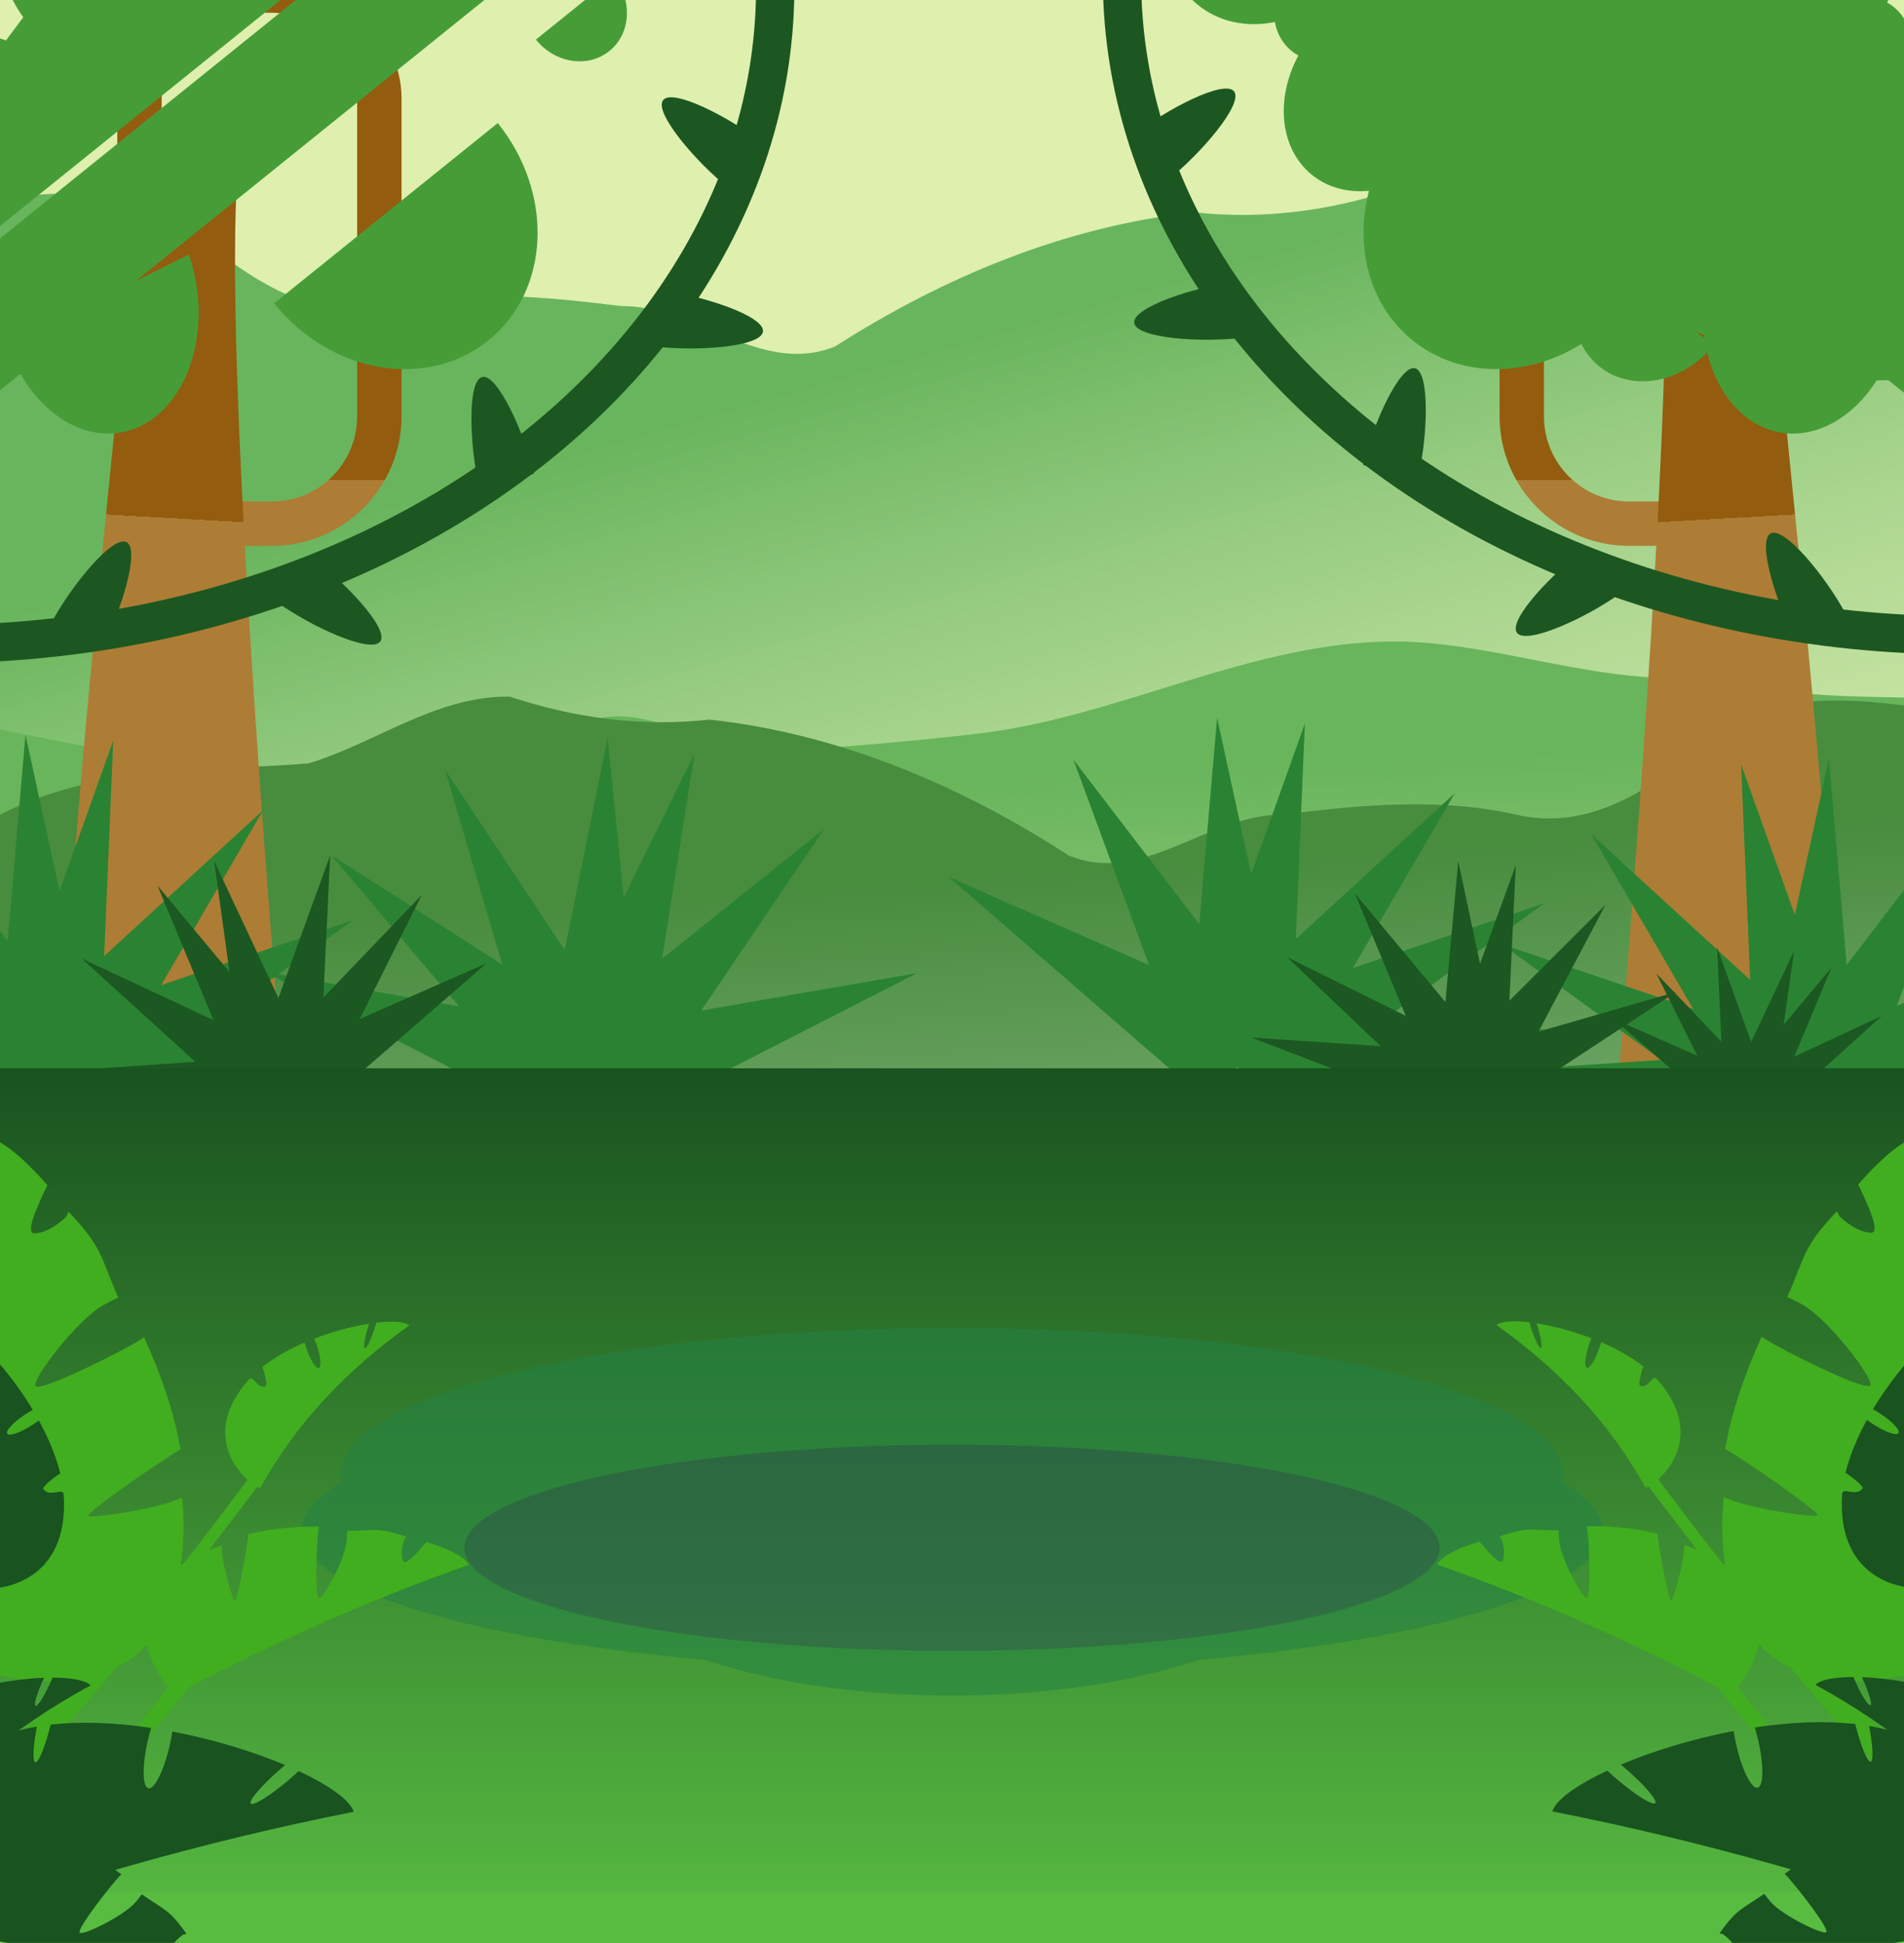 <?xml version="1.0" encoding="UTF-8" standalone="no"?>
<!-- Created with Inkscape (http://www.inkscape.org/) -->

<svg
   width="119.327mm"
   height="121.708mm"
   viewBox="0 0 119.327 121.708"
   version="1.1"
   id="svg1797"
   xml:space="preserve"
   inkscape:version="1.2 (dc2aedaf03, 2022-05-15)"
   sodipodi:docname="Highlighted Background_Tropical.svg"
   xmlns:inkscape="http://www.inkscape.org/namespaces/inkscape"
   xmlns:sodipodi="http://sodipodi.sourceforge.net/DTD/sodipodi-0.dtd"
   xmlns:xlink="http://www.w3.org/1999/xlink"
   xmlns="http://www.w3.org/2000/svg"
   xmlns:svg="http://www.w3.org/2000/svg"><sodipodi:namedview
     id="namedview1799"
     pagecolor="#505050"
     bordercolor="#ffffff"
     borderopacity="1"
     inkscape:showpageshadow="0"
     inkscape:pageopacity="0"
     inkscape:pagecheckerboard="1"
     inkscape:deskcolor="#505050"
     inkscape:document-units="mm"
     showgrid="false"
     inkscape:zoom="0.47"
     inkscape:cx="182.97872"
     inkscape:cy="204.25532"
     inkscape:window-width="1366"
     inkscape:window-height="705"
     inkscape:window-x="-8"
     inkscape:window-y="-8"
     inkscape:window-maximized="1"
     inkscape:current-layer="g26519" /><defs
     id="defs1794"><inkscape:path-effect
       effect="mirror_symmetry"
       start_point="103.825,51.564"
       end_point="103.825,151.396"
       center_point="103.825,101.48"
       id="path-effect25704"
       is_visible="true"
       lpeversion="1.2"
       lpesatellites=""
       mode="vertical"
       discard_orig_path="false"
       fuse_paths="false"
       oposite_fuse="false"
       split_items="false"
       split_open="false"
       link_styles="false" /><inkscape:path-effect
       effect="mirror_symmetry"
       start_point="100.835,33.455"
       end_point="100.835,116.047"
       center_point="100.835,74.751"
       id="path-effect25370"
       is_visible="true"
       lpeversion="1.2"
       lpesatellites=""
       mode="vertical"
       discard_orig_path="false"
       fuse_paths="false"
       oposite_fuse="false"
       split_items="false"
       split_open="false"
       link_styles="false" /><linearGradient
       inkscape:collect="always"
       id="linearGradient20423"><stop
         style="stop-color:#ad7d35;stop-opacity:1;"
         offset="0.381"
         id="stop20419" /><stop
         style="stop-color:#945c0e;stop-opacity:1;"
         offset="0.381"
         id="stop20421" /></linearGradient><linearGradient
       inkscape:collect="always"
       id="linearGradient20384"><stop
         style="stop-color:#ad7d35;stop-opacity:1;"
         offset="0.117"
         id="stop20380" /><stop
         style="stop-color:#945c0e;stop-opacity:1;"
         offset="0.117"
         id="stop20382" /></linearGradient><linearGradient
       inkscape:collect="always"
       id="linearGradient19216"><stop
         style="stop-color:#000000;stop-opacity:0;"
         offset="0"
         id="stop19214" /><stop
         style="stop-color:#469d37;stop-opacity:1"
         offset="1"
         id="stop19212" /></linearGradient><inkscape:path-effect
       effect="mirror_symmetry"
       start_point="73.66,146.314"
       end_point="73.66,192.563"
       center_point="73.66,169.439"
       id="path-effect13375"
       is_visible="true"
       lpeversion="1.2"
       lpesatellites=""
       mode="vertical"
       discard_orig_path="false"
       fuse_paths="false"
       oposite_fuse="false"
       split_items="false"
       split_open="false"
       link_styles="false" /><inkscape:path-effect
       effect="fillet_chamfer"
       id="path-effect8086"
       is_visible="true"
       lpeversion="1"
       nodesatellites_param="F,0,0,1,0,0,0,1 @ F,0,0,1,0,0,0,1 @ F,0,0,1,0,0,0,1 @ F,0,0,1,0,3.482,0,1 @ F,0,0,1,0,0,0,1 @ F,0,0,1,0,0,0,1 @ F,0,0,1,0,0,0,1 @ F,0,0,1,0,0,0,1 @ F,0,0,1,0,0,0,1 @ F,0,0,1,0,0,0,1 @ F,0,0,1,0,0,0,1 @ F,0,0,1,0,0,0,1 @ F,0,0,1,0,0,0,1 @ F,0,0,1,0,0,0,1 @ F,0,0,1,0,0,0,1 @ F,0,0,1,0,0,0,1 @ F,0,0,1,0,0,0,1"
       unit="px"
       method="auto"
       mode="F"
       radius="0"
       chamfer_steps="1"
       flexible="false"
       use_knot_distance="true"
       apply_no_radius="true"
       apply_with_radius="true"
       only_selected="false"
       hide_knots="false" /><inkscape:path-effect
       effect="fillet_chamfer"
       id="path-effect8082"
       is_visible="true"
       lpeversion="1"
       nodesatellites_param="F,0,0,1,0,0,0,1 @ F,0,0,1,0,0,0,1 @ F,0,0,1,0,0,0,1 @ F,0,0,1,0,3.482,0,1 @ F,0,0,1,0,0,0,1 @ F,0,0,1,0,0,0,1 @ F,0,0,1,0,0,0,1 @ F,0,0,1,0,0,0,1 @ F,0,0,1,0,0,0,1 @ F,0,0,1,0,0,0,1 @ F,0,0,1,0,0,0,1 @ F,0,0,1,0,0,0,1 @ F,0,0,1,0,0,0,1 @ F,0,0,1,0,0,0,1 @ F,0,0,1,0,0,0,1 @ F,0,0,1,0,0,0,1 @ F,0,0,1,0,0,0,1"
       unit="px"
       method="auto"
       mode="F"
       radius="0"
       chamfer_steps="1"
       flexible="false"
       use_knot_distance="true"
       apply_no_radius="true"
       apply_with_radius="true"
       only_selected="false"
       hide_knots="false" /><inkscape:path-effect
       effect="fillet_chamfer"
       id="path-effect8077"
       is_visible="true"
       lpeversion="1"
       nodesatellites_param="F,0,0,1,0,0,0,1 @ F,0,0,1,0,0,0,1 @ F,0,0,1,0,0,0,1 @ F,0,0,1,0,3.482,0,1 @ F,0,0,1,0,0,0,1 @ F,0,0,1,0,0,0,1 @ F,0,0,1,0,0,0,1 @ F,0,0,1,0,0,0,1 @ F,0,0,1,0,0,0,1 @ F,0,0,1,0,0,0,1 @ F,0,0,1,0,0,0,1 @ F,0,0,1,0,0,0,1 @ F,0,0,1,0,0,0,1 @ F,0,0,1,0,0,0,1 @ F,0,0,1,0,0,0,1 @ F,0,0,1,0,0,0,1 @ F,0,0,1,0,0,0,1"
       unit="px"
       method="auto"
       mode="F"
       radius="0"
       chamfer_steps="1"
       flexible="false"
       use_knot_distance="true"
       apply_no_radius="true"
       apply_with_radius="true"
       only_selected="false"
       hide_knots="false" /><inkscape:path-effect
       effect="fillet_chamfer"
       id="path-effect8073"
       is_visible="true"
       lpeversion="1"
       nodesatellites_param="F,0,0,1,0,0,0,1 @ F,0,0,1,0,0,0,1 @ F,0,0,1,0,0,0,1 @ F,0,0,1,0,0,0,1 @ F,0,0,1,0,0,0,1 @ F,0,0,1,0,0,0,1 @ F,0,0,1,0,0,0,1 @ F,0,0,1,0,0,0,1 @ F,0,0,1,0,0,0,1 @ F,0,0,1,0,0,0,1 @ F,0,0,1,0,0,0,1 @ F,0,0,1,0,0,0,1 @ F,0,0,1,0,0,0,1 @ F,0,0,1,0,0,0,1 @ F,0,0,1,0,0,0,1 @ F,0,0,1,0,0,0,1 @ F,0,0,1,0,0,0,1"
       unit="px"
       method="auto"
       mode="F"
       radius="0"
       chamfer_steps="1"
       flexible="false"
       use_knot_distance="true"
       apply_no_radius="true"
       apply_with_radius="true"
       only_selected="false"
       hide_knots="false" /><inkscape:path-effect
       effect="fillet_chamfer"
       id="path-effect8069"
       is_visible="true"
       lpeversion="1"
       nodesatellites_param="F,0,0,1,0,0,0,1 @ F,0,0,1,0,0,0,1 @ F,0,0,1,0,0,0,1 @ F,0,0,1,0,0,0,1 @ F,0,0,1,0,0,0,1 @ F,0,0,1,0,0,0,1 @ F,0,0,1,0,0,0,1 @ F,0,0,1,0,0,0,1 @ F,0,0,1,0,0,0,1 @ F,0,0,1,0,0,0,1 @ F,0,0,1,0,0,0,1 @ F,0,0,1,0,0,0,1 @ F,0,0,1,0,0,0,1 @ F,0,0,1,0,0,0,1 @ F,0,0,1,0,0,0,1 @ F,0,0,1,0,0,0,1 @ F,0,0,1,0,0,0,1"
       unit="px"
       method="auto"
       mode="F"
       radius="0"
       chamfer_steps="1"
       flexible="false"
       use_knot_distance="true"
       apply_no_radius="true"
       apply_with_radius="true"
       only_selected="false"
       hide_knots="false" /><inkscape:path-effect
       effect="fillet_chamfer"
       id="path-effect8065"
       is_visible="true"
       lpeversion="1"
       nodesatellites_param="F,0,0,1,0,0,0,1 @ F,0,0,1,0,0,0,1 @ F,0,0,1,0,0,0,1 @ F,0,0,1,0,0,0,1 @ F,0,0,1,0,0,0,1 @ F,0,0,1,0,0,0,1 @ F,0,0,1,0,0,0,1 @ F,0,0,1,0,0,0,1 @ F,0,0,1,0,0,0,1 @ F,0,0,1,0,0,0,1 @ F,0,0,1,0,0,0,1 @ F,0,0,1,0,0,0,1 @ F,0,0,1,0,0,0,1 @ F,0,0,1,0,0,0,1 @ F,0,0,1,0,0,0,1 @ F,0,0,1,0,0,0,1 @ F,0,0,1,0,0,0,1"
       unit="px"
       method="auto"
       mode="F"
       radius="0"
       chamfer_steps="1"
       flexible="false"
       use_knot_distance="true"
       apply_no_radius="true"
       apply_with_radius="true"
       only_selected="false"
       hide_knots="false" /><inkscape:path-effect
       effect="fillet_chamfer"
       id="path-effect8061"
       is_visible="true"
       lpeversion="1"
       nodesatellites_param="F,0,0,1,0,0,0,1 @ F,0,0,1,0,0,0,1 @ F,0,0,1,0,0,0,1 @ F,0,0,1,0,0,0,1 @ F,0,0,1,0,0,0,1 @ F,0,0,1,0,0,0,1 @ F,0,0,1,0,0,0,1 @ F,0,0,1,0,0,0,1 @ F,0,0,1,0,0,0,1 @ F,0,0,1,0,0,0,1 @ F,0,0,1,0,0,0,1 @ F,0,0,1,0,0,0,1 @ F,0,0,1,0,0,0,1 @ F,0,0,1,0,0,0,1 @ F,0,0,1,0,0,0,1 @ F,0,0,1,0,0,0,1 @ F,0,0,1,0,0,0,1"
       unit="px"
       method="auto"
       mode="F"
       radius="0"
       chamfer_steps="1"
       flexible="false"
       use_knot_distance="true"
       apply_no_radius="true"
       apply_with_radius="true"
       only_selected="false"
       hide_knots="false" /><inkscape:path-effect
       effect="fillet_chamfer"
       id="path-effect8057"
       is_visible="true"
       lpeversion="1"
       nodesatellites_param="F,0,0,1,0,0,0,1 @ F,0,0,1,0,0,0,1 @ F,0,0,1,0,0,0,1 @ F,0,0,1,0,3.482,0,1 @ F,0,0,1,0,0,0,1 @ F,0,0,1,0,0,0,1 @ F,0,0,1,0,0,0,1 @ F,0,0,1,0,0,0,1 @ F,0,0,1,0,0,0,1 @ F,0,0,1,0,0,0,1 @ F,0,0,1,0,0,0,1 @ F,0,0,1,0,0,0,1 @ F,0,0,1,0,0,0,1 @ F,0,0,1,0,0,0,1 @ F,0,0,1,0,0,0,1 @ F,0,0,1,0,0,0,1 @ F,0,0,1,0,0,0,1"
       unit="px"
       method="auto"
       mode="F"
       radius="0"
       chamfer_steps="1"
       flexible="false"
       use_knot_distance="true"
       apply_no_radius="true"
       apply_with_radius="true"
       only_selected="false"
       hide_knots="false" /><inkscape:path-effect
       effect="fillet_chamfer"
       id="path-effect8053"
       is_visible="true"
       lpeversion="1"
       nodesatellites_param="F,0,0,1,0,0,0,1 @ F,0,0,1,0,0,0,1 @ F,0,0,1,0,0,0,1 @ F,0,0,1,0,0,0,1 @ F,0,0,1,0,0,0,1 @ F,0,0,1,0,0,0,1 @ F,0,0,1,0,0,0,1 @ F,0,0,1,0,0,0,1 @ F,0,0,1,0,0,0,1 @ F,0,0,1,0,0,0,1 @ F,0,0,1,0,0,0,1 @ F,0,0,1,0,0,0,1 @ F,0,0,1,0,0,0,1 @ F,0,0,1,0,0,0,1 @ F,0,0,1,0,0,0,1 @ F,0,0,1,0,0,0,1 @ F,0,0,1,0,0,0,1"
       unit="px"
       method="auto"
       mode="F"
       radius="0"
       chamfer_steps="1"
       flexible="false"
       use_knot_distance="true"
       apply_no_radius="true"
       apply_with_radius="true"
       only_selected="false"
       hide_knots="false" /><linearGradient
       inkscape:collect="always"
       id="linearGradient4996"><stop
         style="stop-color:#488c3e;stop-opacity:1;"
         offset="0.06"
         id="stop4992" /><stop
         style="stop-color:#d8ecd5;stop-opacity:1;"
         offset="1"
         id="stop4994" /></linearGradient><linearGradient
       inkscape:collect="always"
       id="linearGradient4988"><stop
         style="stop-color:#68b55b;stop-opacity:1;"
         offset="0"
         id="stop4984" /><stop
         style="stop-color:#77be6c;stop-opacity:0.519;"
         offset="1"
         id="stop4986" /></linearGradient><linearGradient
       inkscape:collect="always"
       id="linearGradient4254"><stop
         style="stop-color:#69b55d;stop-opacity:1;"
         offset="0"
         id="stop4250" /><stop
         style="stop-color:#9dd095;stop-opacity:0;"
         offset="1"
         id="stop4252" /></linearGradient><linearGradient
       inkscape:collect="always"
       id="linearGradient9215"><stop
         style="stop-color:#195320;stop-opacity:1.0"
         offset="0"
         id="stop9211" /><stop
         style="stop-color:#58bc41;stop-opacity:1.0"
         offset="1"
         id="stop9213" /></linearGradient><inkscape:path-effect
       effect="mirror_symmetry"
       start_point="103.977,139.959"
       end_point="103.977,165.866"
       center_point="103.977,152.913"
       id="path-effect6466"
       is_visible="true"
       lpeversion="1.2"
       lpesatellites=""
       mode="free"
       discard_orig_path="false"
       fuse_paths="true"
       oposite_fuse="false"
       split_items="false"
       split_open="false"
       link_styles="false" /><linearGradient
       inkscape:collect="always"
       xlink:href="#linearGradient9215"
       id="linearGradient9217"
       x1="103.977"
       y1="152.474"
       x2="103.977"
       y2="189.39"
       gradientUnits="userSpaceOnUse"
       gradientTransform="matrix(1,0,0,1.484,-4.1140822e-6,-80.793)" /><linearGradient
       inkscape:collect="always"
       xlink:href="#linearGradient4254"
       id="linearGradient4256"
       x1="107.191"
       y1="99.215"
       x2="122.552"
       y2="152.754"
       gradientUnits="userSpaceOnUse" /><linearGradient
       inkscape:collect="always"
       xlink:href="#linearGradient4988"
       id="linearGradient4990"
       x1="110.304"
       y1="126.653"
       x2="111.346"
       y2="150.933"
       gradientUnits="userSpaceOnUse" /><linearGradient
       inkscape:collect="always"
       xlink:href="#linearGradient4996"
       id="linearGradient4998"
       x1="107.381"
       y1="129.167"
       x2="111.815"
       y2="198.541"
       gradientUnits="userSpaceOnUse" /><linearGradient
       inkscape:collect="always"
       xlink:href="#linearGradient19216"
       id="linearGradient19218"
       x1="63.494"
       y1="95.138"
       x2="99.008"
       y2="86.407"
       gradientUnits="userSpaceOnUse" /><linearGradient
       inkscape:collect="always"
       xlink:href="#linearGradient20384"
       id="linearGradient20386"
       x1="55.691"
       y1="113.737"
       x2="56.965"
       y2="90.966"
       gradientUnits="userSpaceOnUse" /><linearGradient
       inkscape:collect="always"
       xlink:href="#linearGradient20423"
       id="linearGradient20425"
       x1="57.422"
       y1="120.588"
       x2="57.175"
       y2="89.441"
       gradientUnits="userSpaceOnUse" /><clipPath
       clipPathUnits="userSpaceOnUse"
       id="clipPath26575"><rect
         style="opacity:0.543;fill:#ececec;fill-opacity:1;stroke:none;stroke-width:2.065;stroke-linecap:round;stroke-linejoin:round;stroke-miterlimit:9.4;stroke-dasharray:none;stroke-opacity:1"
         id="rect26577"
         width="119.327"
         height="121.708"
         x="44.313"
         y="78.569" /></clipPath><linearGradient
       inkscape:collect="always"
       xlink:href="#linearGradient20423"
       id="linearGradient746"
       gradientUnits="userSpaceOnUse"
       x1="57.422"
       y1="120.588"
       x2="57.175"
       y2="89.441" /><linearGradient
       inkscape:collect="always"
       xlink:href="#linearGradient20384"
       id="linearGradient748"
       gradientUnits="userSpaceOnUse"
       x1="55.691"
       y1="113.737"
       x2="56.965"
       y2="90.966" /><linearGradient
       inkscape:collect="always"
       xlink:href="#linearGradient19216"
       id="linearGradient750"
       gradientUnits="userSpaceOnUse"
       x1="63.494"
       y1="95.138"
       x2="99.008"
       y2="86.407" /><linearGradient
       inkscape:collect="always"
       xlink:href="#linearGradient19216"
       id="linearGradient752"
       gradientUnits="userSpaceOnUse"
       x1="63.494"
       y1="95.138"
       x2="99.008"
       y2="86.407" /><linearGradient
       inkscape:collect="always"
       xlink:href="#linearGradient19216"
       id="linearGradient754"
       gradientUnits="userSpaceOnUse"
       x1="63.494"
       y1="95.138"
       x2="99.008"
       y2="86.407" /><linearGradient
       inkscape:collect="always"
       xlink:href="#linearGradient19216"
       id="linearGradient756"
       gradientUnits="userSpaceOnUse"
       x1="63.494"
       y1="95.138"
       x2="99.008"
       y2="86.407" /><linearGradient
       inkscape:collect="always"
       xlink:href="#linearGradient19216"
       id="linearGradient758"
       gradientUnits="userSpaceOnUse"
       x1="63.494"
       y1="95.138"
       x2="99.008"
       y2="86.407" /><linearGradient
       inkscape:collect="always"
       xlink:href="#linearGradient19216"
       id="linearGradient760"
       gradientUnits="userSpaceOnUse"
       x1="63.494"
       y1="95.138"
       x2="99.008"
       y2="86.407" /><linearGradient
       inkscape:collect="always"
       xlink:href="#linearGradient19216"
       id="linearGradient762"
       gradientUnits="userSpaceOnUse"
       x1="63.494"
       y1="95.138"
       x2="99.008"
       y2="86.407" /><linearGradient
       inkscape:collect="always"
       xlink:href="#linearGradient19216"
       id="linearGradient764"
       gradientUnits="userSpaceOnUse"
       x1="63.494"
       y1="95.138"
       x2="99.008"
       y2="86.407" /><linearGradient
       inkscape:collect="always"
       xlink:href="#linearGradient19216"
       id="linearGradient766"
       gradientUnits="userSpaceOnUse"
       x1="63.494"
       y1="95.138"
       x2="99.008"
       y2="86.407" /><linearGradient
       inkscape:collect="always"
       xlink:href="#linearGradient19216"
       id="linearGradient768"
       gradientUnits="userSpaceOnUse"
       x1="63.494"
       y1="95.138"
       x2="99.008"
       y2="86.407" /><linearGradient
       inkscape:collect="always"
       xlink:href="#linearGradient19216"
       id="linearGradient770"
       gradientUnits="userSpaceOnUse"
       x1="63.494"
       y1="95.138"
       x2="99.008"
       y2="86.407" /><linearGradient
       inkscape:collect="always"
       xlink:href="#linearGradient19216"
       id="linearGradient772"
       gradientUnits="userSpaceOnUse"
       x1="63.494"
       y1="95.138"
       x2="99.008"
       y2="86.407" /><linearGradient
       inkscape:collect="always"
       xlink:href="#linearGradient19216"
       id="linearGradient774"
       gradientUnits="userSpaceOnUse"
       x1="63.494"
       y1="95.138"
       x2="99.008"
       y2="86.407" /><linearGradient
       inkscape:collect="always"
       xlink:href="#linearGradient19216"
       id="linearGradient776"
       gradientUnits="userSpaceOnUse"
       x1="63.494"
       y1="95.138"
       x2="99.008"
       y2="86.407" /><linearGradient
       inkscape:collect="always"
       xlink:href="#linearGradient19216"
       id="linearGradient778"
       gradientUnits="userSpaceOnUse"
       x1="63.494"
       y1="95.138"
       x2="99.008"
       y2="86.407" /><linearGradient
       inkscape:collect="always"
       xlink:href="#linearGradient19216"
       id="linearGradient780"
       gradientUnits="userSpaceOnUse"
       x1="63.494"
       y1="95.138"
       x2="99.008"
       y2="86.407" /><linearGradient
       inkscape:collect="always"
       xlink:href="#linearGradient19216"
       id="linearGradient782"
       gradientUnits="userSpaceOnUse"
       x1="63.494"
       y1="95.138"
       x2="99.008"
       y2="86.407" /><linearGradient
       inkscape:collect="always"
       xlink:href="#linearGradient19216"
       id="linearGradient784"
       gradientUnits="userSpaceOnUse"
       x1="63.494"
       y1="95.138"
       x2="99.008"
       y2="86.407" /><linearGradient
       inkscape:collect="always"
       xlink:href="#linearGradient19216"
       id="linearGradient786"
       gradientUnits="userSpaceOnUse"
       x1="63.494"
       y1="95.138"
       x2="99.008"
       y2="86.407" /><linearGradient
       inkscape:collect="always"
       xlink:href="#linearGradient19216"
       id="linearGradient788"
       gradientUnits="userSpaceOnUse"
       x1="63.494"
       y1="95.138"
       x2="99.008"
       y2="86.407" /><linearGradient
       inkscape:collect="always"
       xlink:href="#linearGradient19216"
       id="linearGradient790"
       gradientUnits="userSpaceOnUse"
       x1="63.494"
       y1="95.138"
       x2="99.008"
       y2="86.407" /><linearGradient
       inkscape:collect="always"
       xlink:href="#linearGradient19216"
       id="linearGradient792"
       gradientUnits="userSpaceOnUse"
       x1="63.494"
       y1="95.138"
       x2="99.008"
       y2="86.407" /><linearGradient
       inkscape:collect="always"
       xlink:href="#linearGradient19216"
       id="linearGradient794"
       gradientUnits="userSpaceOnUse"
       x1="63.494"
       y1="95.138"
       x2="99.008"
       y2="86.407" /><linearGradient
       inkscape:collect="always"
       xlink:href="#linearGradient19216"
       id="linearGradient796"
       gradientUnits="userSpaceOnUse"
       x1="63.494"
       y1="95.138"
       x2="99.008"
       y2="86.407" /><linearGradient
       inkscape:collect="always"
       xlink:href="#linearGradient19216"
       id="linearGradient798"
       gradientUnits="userSpaceOnUse"
       x1="63.494"
       y1="95.138"
       x2="99.008"
       y2="86.407" /></defs><g
     inkscape:label="Layer 1"
     inkscape:groupmode="layer"
     id="layer1"
     transform="translate(-44.313,-78.569)"><path
       id="rect11889"
       style="display:inline;opacity:0.207;fill:#000000;fill-opacity:1;stroke:none;stroke-width:0.1;stroke-linecap:round;stroke-linejoin:round;stroke-miterlimit:9.4"
       d="M 48.838,78.569 H 47.858 c -0.123,0 -0.244,0.006 -0.363,0.018 -0.119,0.012 -0.237,0.03 -0.352,0.054 -0.116,0.024 -0.229,0.052 -0.341,0.087 -0.111,0.034 -0.22,0.074 -0.326,0.119 -0.106,0.045 -0.209,0.095 -0.31,0.149 -0.1,0.054 -0.198,0.113 -0.292,0.177 -0.094,0.064 -0.185,0.132 -0.273,0.204 -0.087,0.072 -0.171,0.148 -0.251,0.228 -0.08,0.08 -0.156,0.164 -0.228,0.251 -0.072,0.087 -0.141,0.179 -0.204,0.273 -0.064,0.094 -0.122,0.192 -0.177,0.292 -0.054,0.1 -0.105,0.203 -0.149,0.31 -0.045,0.106 -0.084,0.215 -0.119,0.326 -0.034,0.111 -0.063,0.225 -0.087,0.341 -0.024,0.116 -0.042,0.233 -0.054,0.352 -0.012,0.119 -0.018,0.241 -0.018,0.363 V 196.733 c 0,0.123 0.006,0.244 0.018,0.363 0.012,0.119 0.03,0.237 0.054,0.352 0.024,0.116 0.052,0.229 0.087,0.341 0.034,0.111 0.074,0.22 0.119,0.326 0.045,0.106 0.095,0.209 0.149,0.31 0.054,0.1 0.113,0.198 0.177,0.292 0.064,0.094 0.132,0.185 0.204,0.273 0.072,0.087 0.148,0.171 0.228,0.251 0.08,0.08 0.164,0.156 0.251,0.228 0.087,0.072 0.179,0.141 0.273,0.204 0.094,0.064 0.192,0.123 0.292,0.177 0.1,0.054 0.203,0.104 0.31,0.149 0.106,0.045 0.215,0.084 0.326,0.119 0.111,0.034 0.225,0.063 0.341,0.087 0.116,0.024 0.233,0.042 0.352,0.054 0.119,0.012 0.241,0.018 0.363,0.018 h 0.98 z"
       sodipodi:insensitive="true" /><path
       id="path8081"
       style="display:none;fill:#8ced71;fill-opacity:1;fill-rule:evenodd;stroke-width:0.268"
       class="UnoptimicedTransforms"
       inkscape:label="hill highlight"
       d="m 74.84,139.959 c -9.185,0.016 -21.664,2.112 -30.527,6.973 v 5.958 h 119.328 v -5.958 c -8.863,-4.86 -21.342,-6.956 -30.527,-6.973 -0.146,0 -0.289,0.001 -0.434,0.002 -8.537,0.047 -20.073,1.894 -28.703,6.234 -8.63,-4.34 -20.164,-6.188 -28.701,-6.234 -0.144,-7.9e-4 -0.29,-0.002 -0.436,-0.002 z"
       transform="translate(0,-1.23)" /><path
       id="path5189"
       style="display:none;fill:#53a930;fill-opacity:1;fill-rule:evenodd;stroke-width:0.268"
       class="UnoptimicedTransforms"
       d="m 74.84,139.959 c -9.185,0.016 -21.664,2.112 -30.527,6.973 v 18.936 h 11.229 c -2.531,-2.004 -4.175,-4.47 -5.184,-5.809 -0.475,-0.63 -0.411,-0.796 0.375,-0.584 12.654,3.409 18.037,3.722 23.732,5.492 -0.675,-1.24 -1.832,-3.183 -2.787,-4.562 -0.68,-0.982 -0.513,-1.294 0.625,-0.883 5.098,1.844 8.031,3.183 10.537,4.422 -0.38,-2.101 -0.368,-3.551 -0.391,-4.338 -0.012,-0.398 0.059,-1.002 0.404,-0.904 0.65,0.184 1.782,0.79 3.197,1.662 -0.407,-0.561 -0.794,-1.111 -1.154,-1.633 -1.597,-2.314 -0.979,-3.229 1.693,-2.258 5.87,2.134 10.419,3.902 14.217,5.463 -0.26,-0.97 -0.497,-2.081 -0.689,-3.014 -0.233,-1.127 0.205,-1.385 1.01,-0.551 1.306,1.353 2.122,2.396 2.85,3.383 0.728,-0.987 1.544,-2.029 2.85,-3.383 0.805,-0.834 1.242,-0.576 1.01,0.551 -0.193,0.933 -0.428,2.043 -0.688,3.014 3.798,-1.561 8.347,-3.329 14.217,-5.463 2.672,-0.971 3.289,-0.056 1.691,2.258 -0.36,0.522 -0.745,1.072 -1.152,1.633 1.415,-0.872 2.545,-1.478 3.195,-1.662 0.345,-0.097 0.416,0.506 0.404,0.904 -0.023,0.787 -0.008,2.237 -0.389,4.338 2.506,-1.239 5.437,-2.578 10.535,-4.422 1.138,-0.412 1.307,-0.1 0.627,0.883 -0.955,1.38 -2.114,3.323 -2.789,4.562 5.695,-1.77 11.08,-2.083 23.734,-5.492 0.786,-0.212 0.85,-0.046 0.375,0.584 -1.009,1.338 -2.653,3.804 -5.184,5.809 h 11.227 v -18.936 c -8.863,-4.86 -21.342,-6.956 -30.527,-6.973 -0.146,0 -0.289,0.001 -0.434,0.002 -8.537,0.047 -20.073,1.894 -28.703,6.234 -8.63,-4.34 -20.164,-6.188 -28.701,-6.234 -0.144,-7.9e-4 -0.29,-0.002 -0.436,-0.002 z"
       inkscape:path-effect="#path-effect6466"
       inkscape:original-d="m 74.839676,139.95946 c -9.185053,0.0163 -21.663404,2.1125 -30.526302,6.9727 v 18.93425 h 11.227222 c -2.530948,-2.00414 -4.175048,-4.46864 -5.183663,-5.80688 -0.474756,-0.62991 -0.411161,-0.79566 0.374654,-0.58395 12.654352,3.40925 18.03798,3.72178 23.733435,5.49218 -0.675197,-1.23951 -1.833169,-3.18404 -2.787944,-4.56355 -0.679941,-0.98241 -0.511854,-1.2938 0.626319,-0.88212 5.098096,1.84399 8.029579,3.18216 10.535791,4.42092 -0.380186,-2.10069 -0.366555,-3.5515 -0.38964,-4.33823 -0.01169,-0.39844 0.05908,-1.00022 0.404109,-0.90279 0.65039,0.18366 1.781003,0.7894 3.196188,1.6614 -0.406997,-0.56089 -0.793104,-1.11109 -1.153418,-1.63298 -1.5974,-2.31369 -0.979249,-3.22969 1.692919,-2.25826 5.869652,2.13383 10.418696,3.90267 14.216704,5.46375 -0.25994,-0.9704 -0.49573,-2.08216 -0.68833,-3.0148 -0.232645,-1.12655 0.20468,-1.3848 1.00976,-0.55036 1.3057,1.35334 2.12152,2.39601 2.84944,3.38274 v -15.55822 c -8.630183,-4.3404 -20.165382,-6.18816 -28.702128,-6.23476 -0.144108,-7.9e-4 -0.289321,-0.001 -0.435116,-0.001 z"
       inkscape:label="hill" /><g
       id="g26519"
       clip-path="url(#clipPath26575)"><rect
         style="fill:#deefae;fill-opacity:1;stroke-width:0.636;stroke-linecap:round;stroke-linejoin:round"
         id="rect1837"
         width="119.327"
         height="121.708"
         x="44.313"
         y="78.569"
         ry="0"
         inkscape:label="bg" /><path
         id="path425"
         style="opacity:1;fill:url(#linearGradient4256);fill-opacity:1;stroke-width:0.765;stroke-linecap:round;stroke-linejoin:round;stroke-miterlimit:9.4"
         d="m 131.69,90.453 c -4.06,1.325 -8.213,1.886 -12.527,1.418 -8.068,0.867 -15.713,4.052 -22.504,8.396 -4.661,1.896 -8.747,-2.57 -13.406,-2.526 -4.819,-0.59 -9.692,-1.062 -14.493,-0.029 -5.027,1.229 -9.216,-1.993 -12.816,-4.995 -3.364,-2.427 -7.724,-2.193 -11.632,-1.718 0,19.3 0,38.6 0,57.9 20.373,0.547 40.753,-0.356 61.111,-1.025 14.008,-0.747 27.917,-2.876 41.964,-2.966 5.424,-0.184 10.853,-0.402 16.252,-0.978 0,-15.394 0,-30.787 0,-46.181 -6.003,-3.06 -12.852,-2.659 -19.346,-3.174 -4.227,-1.269 -8.013,-4.189 -12.604,-4.121 z" /><path
         id="path3332"
         style="opacity:1;fill:url(#linearGradient4990);fill-opacity:1;stroke-width:0.765;stroke-linecap:round;stroke-linejoin:round;stroke-miterlimit:9.4"
         d="m 131.905,118.755 c -9.008,-0.081 -17.377,4.731 -26.308,5.772 -4.309,0.502 -8.64,0.866 -12.968,1.128 -3.978,0.241 -7.528,-3.277 -11.535,-1.883 -4.616,1.607 -9.433,2.154 -14.214,2.712 -7.648,0.892 -15.109,-0.739 -22.568,-2.216 v 33.633 c 4.739,0.102 9.479,0.18 14.215,0.355 27.139,1 54.25,-1.973 81.384,-0.765 7.937,0.353 15.815,1.395 23.728,1.966 v -37.195 c -1.66,-0.028 -3.318,-0.051 -4.964,-0.155 -3.488,-0.22 -6.937,-0.927 -10.437,-1.081 -4.926,-0.216 -9.636,-1.772 -14.524,-2.187 -0.607,-0.051 -1.21,-0.079 -1.81,-0.084 z" /><path
         id="path3522"
         style="opacity:1;fill:url(#linearGradient4998);fill-opacity:1;stroke-width:0.77;stroke-linecap:round;stroke-linejoin:round;stroke-miterlimit:9.4"
         d="m 76.263,122.208 c 4.06,1.343 8.213,1.912 12.527,1.438 8.068,0.879 15.713,4.108 22.504,8.513 4.661,1.923 8.747,-2.606 13.406,-2.561 4.819,-0.598 9.692,-1.077 14.493,-0.03 5.027,1.246 9.216,-2.021 12.816,-5.065 3.364,-2.461 7.724,-2.224 11.632,-1.742 0,19.571 0,39.142 0,58.712 -20.373,0.555 -40.753,-0.361 -61.111,-1.039 -14.008,-0.757 -27.917,-2.916 -41.964,-3.008 -5.424,-0.186 -10.853,-0.407 -16.252,-0.991 0,-15.61 0,-31.22 0,-46.829 6.003,-3.103 12.852,-2.696 19.346,-3.218 4.227,-1.287 8.013,-4.248 12.604,-4.179 z" /><g
         id="g25218"
         class="UnoptimicedTransforms"><rect
           style="opacity:1;fill:none;fill-opacity:1;stroke:url(#linearGradient20425);stroke-width:2.781;stroke-linecap:round;stroke-linejoin:round;stroke-miterlimit:9.4;stroke-dasharray:none;stroke-opacity:1"
           id="rect19274"
           width="15.033"
           height="33.397"
           x="53.054"
           y="77.977"
           ry="6.732" /><path
           id="path13377"
           style="opacity:1;fill:url(#linearGradient20386);fill-opacity:1;stroke-width:0.095;stroke-linecap:round;stroke-linejoin:round;stroke-miterlimit:9.4"
           d="m 62.433,88.119 c 0.01,0.026 0.019,0.049 0.029,0.075 h -3.169 c 0.003,-0.025 0.005,-0.051 0.007,-0.075 z m -3.14,0.075 c -0.792,7.767 0.305,29.124 3.169,63.202 h -14.623 c 1.099,-15.007 -0.26,-9.219 5.448,-63.202 z" /><g
           id="g19210"
           style="fill-opacity:1;fill:url(#linearGradient19218)"><g
             id="g2643"
             style="opacity:1;fill:url(#linearGradient19218);fill-opacity:1"
             transform="matrix(-1.096,0.883,-0.883,-1.096,432.858,32.652)"><path
               id="path2140"
               style="opacity:1;fill:url(#linearGradient19218);fill-opacity:1;fill-rule:evenodd;stroke-width:0.265"
               d="m 209.122,134.736 h -8.039 c 0,-1.958 1.8,-3.545 4.02,-3.545 2.22,0 4.02,1.587 4.02,3.545 z"
               sodipodi:nodetypes="ccsc" /><path
               id="path2143"
               style="opacity:1;fill:url(#linearGradient19218);fill-opacity:1;fill-rule:evenodd;stroke-width:0.329"
               d="m 215.554,133.055 h -8.697 c 0,-2.805 1.947,-5.079 4.349,-5.079 2.402,0 4.349,2.274 4.349,5.079 z"
               sodipodi:nodetypes="ccsc" /><path
               id="path2145"
               style="opacity:1;fill:url(#linearGradient19218);fill-opacity:1;fill-rule:evenodd;stroke-width:0.164"
               d="m 217.966,131.447 h -4.458 c 0,-1.352 0.998,-2.448 2.229,-2.448 1.231,0 2.229,1.096 2.229,2.448 z"
               sodipodi:nodetypes="ccsc" /><path
               id="path2147"
               style="opacity:1;fill:url(#linearGradient19218);fill-opacity:1;fill-rule:evenodd;stroke-width:0.306"
               d="m 223.812,130.132 h -7.82 c 0,-2.684 1.751,-4.86 3.91,-4.86 2.159,0 3.91,2.176 3.91,4.86 z"
               sodipodi:nodetypes="ccsc" /><path
               id="path2149"
               style="opacity:1;fill:url(#linearGradient19218);fill-opacity:1;fill-rule:evenodd;stroke-width:0.478"
               d="m 234.41,129.62 h -12.79 c 0,-4.016 2.863,-7.272 6.395,-7.272 3.532,0 6.395,3.256 6.395,7.272 z"
               sodipodi:nodetypes="ccsc" /><path
               id="path2151"
               style="opacity:1;fill:url(#linearGradient19218);fill-opacity:1;fill-rule:evenodd;stroke-width:0.254"
               d="m 238.576,130.57 h -6.724 c 0,-2.159 1.505,-3.91 3.362,-3.91 1.857,0 3.362,1.751 3.362,3.91 z"
               sodipodi:nodetypes="ccsc" /><path
               id="path2155"
               style="opacity:1;fill:url(#linearGradient19218);fill-opacity:1;fill-rule:evenodd;stroke-width:0.361"
               d="m 244.809,135.645 -8.81,-1.955 c 1.124,-3.079 4.007,-5.138 6.44,-4.598 2.433,0.54 3.494,3.474 2.37,6.553 z"
               sodipodi:nodetypes="ccsc" /><path
               id="rect2209"
               style="opacity:1;fill:url(#linearGradient19218);fill-opacity:1;stroke-width:1.468;stroke-linecap:round;stroke-linejoin:round;stroke-miterlimit:9.4"
               d="m 201.857,133.419 22.498,-5.758 18.168,4.007 5.636,4.719 h -46.895 z"
               sodipodi:nodetypes="cccccc" /><rect
               style="opacity:1;fill:url(#linearGradient19218);fill-opacity:1;stroke-width:0.737;stroke-linecap:round;stroke-linejoin:round;stroke-miterlimit:9.4"
               id="rect2609"
               width="53.704"
               height="2.968"
               x="196.633"
               y="134.26"
               ry="1.484" /><rect
               style="opacity:1;fill:url(#linearGradient19218);fill-opacity:1;stroke-width:0.52;stroke-linecap:round;stroke-linejoin:round;stroke-miterlimit:9.4"
               id="rect2611"
               width="26.749"
               height="2.968"
               x="204.526"
               y="136.814"
               ry="1.484" /><circle
               style="fill:url(#linearGradient19218);fill-opacity:1;fill-rule:evenodd;stroke-width:0.265"
               id="path2616"
               cx="192.726"
               cy="136.045"
               r="1.637" /></g><g
             id="g16559"
             style="opacity:1;fill:url(#linearGradient19218);fill-opacity:1"
             transform="matrix(1.096,-0.883,0.883,1.096,-305.579,128.121)"><path
               id="path16537"
               style="opacity:1;fill:url(#linearGradient19218);fill-opacity:1;fill-rule:evenodd;stroke-width:0.265"
               d="m 209.122,134.736 h -8.039 c 0,-1.958 1.8,-3.545 4.02,-3.545 2.22,0 4.02,1.587 4.02,3.545 z"
               sodipodi:nodetypes="ccsc" /><path
               id="path16539"
               style="opacity:1;fill:url(#linearGradient19218);fill-opacity:1;fill-rule:evenodd;stroke-width:0.329"
               d="m 215.554,133.055 h -8.697 c 0,-2.805 1.947,-5.079 4.349,-5.079 2.402,0 4.349,2.274 4.349,5.079 z"
               sodipodi:nodetypes="ccsc" /><path
               id="path16541"
               style="opacity:1;fill:url(#linearGradient19218);fill-opacity:1;fill-rule:evenodd;stroke-width:0.164"
               d="m 217.966,131.447 h -4.458 c 0,-1.352 0.998,-2.448 2.229,-2.448 1.231,0 2.229,1.096 2.229,2.448 z"
               sodipodi:nodetypes="ccsc" /><path
               id="path16543"
               style="opacity:1;fill:url(#linearGradient19218);fill-opacity:1;fill-rule:evenodd;stroke-width:0.306"
               d="m 223.812,130.132 h -7.82 c 0,-2.684 1.751,-4.86 3.91,-4.86 2.159,0 3.91,2.176 3.91,4.86 z"
               sodipodi:nodetypes="ccsc" /><path
               id="path16545"
               style="opacity:1;fill:url(#linearGradient19218);fill-opacity:1;fill-rule:evenodd;stroke-width:0.478"
               d="m 234.41,129.62 h -12.79 c 0,-4.016 2.863,-7.272 6.395,-7.272 3.532,0 6.395,3.256 6.395,7.272 z"
               sodipodi:nodetypes="ccsc" /><path
               id="path16547"
               style="opacity:1;fill:url(#linearGradient19218);fill-opacity:1;fill-rule:evenodd;stroke-width:0.254"
               d="m 238.576,130.57 h -6.724 c 0,-2.159 1.505,-3.91 3.362,-3.91 1.857,0 3.362,1.751 3.362,3.91 z"
               sodipodi:nodetypes="ccsc" /><path
               id="path16549"
               style="opacity:1;fill:url(#linearGradient19218);fill-opacity:1;fill-rule:evenodd;stroke-width:0.361"
               d="m 244.809,135.645 -8.81,-1.955 c 1.124,-3.079 4.007,-5.138 6.44,-4.598 2.433,0.54 3.494,3.474 2.37,6.553 z"
               sodipodi:nodetypes="ccsc" /><path
               id="path16551"
               style="opacity:1;fill:url(#linearGradient19218);fill-opacity:1;stroke-width:1.468;stroke-linecap:round;stroke-linejoin:round;stroke-miterlimit:9.4"
               d="m 201.857,133.419 22.498,-5.758 18.168,4.007 5.636,4.719 h -46.895 z"
               sodipodi:nodetypes="cccccc" /><rect
               style="opacity:1;fill:url(#linearGradient19218);fill-opacity:1;stroke-width:0.737;stroke-linecap:round;stroke-linejoin:round;stroke-miterlimit:9.4"
               id="rect16553"
               width="53.704"
               height="2.968"
               x="196.633"
               y="134.26"
               ry="1.484" /><rect
               style="opacity:1;fill:url(#linearGradient19218);fill-opacity:1;stroke-width:0.52;stroke-linecap:round;stroke-linejoin:round;stroke-miterlimit:9.4"
               id="rect16555"
               width="26.749"
               height="2.968"
               x="204.526"
               y="136.814"
               ry="1.484" /><circle
               style="fill:url(#linearGradient19218);fill-opacity:1;fill-rule:evenodd;stroke-width:0.265"
               id="circle16557"
               cx="192.726"
               cy="136.045"
               r="1.637" /></g></g></g><g
         id="g25713"
         transform="matrix(0.354,0.069,-0.069,0.354,70.334,79.17)"
         style="fill-opacity:1;fill:#2a8332"><path
           id="rect25372"
           style="opacity:1;fill:#2a8332;stroke-width:2.065;stroke-linecap:round;stroke-linejoin:round;stroke-miterlimit:9.4;fill-opacity:1"
           d="m -27.211,134.637 9.092,60.008 H -36.303 Z"
           sodipodi:nodetypes="cccc"
           inkscape:transform-center-y="-29.700856" /><path
           id="path25479"
           style="opacity:1;fill:#2a8332;stroke-width:2.065;stroke-linecap:round;stroke-linejoin:round;stroke-miterlimit:9.4;fill-opacity:1"
           d="M 0.668,141.546 -19.313,198.856 -35.393,190.365 Z"
           sodipodi:nodetypes="cccc"
           inkscape:transform-center-y="-24.141146"
           inkscape:transform-center-x="-9.8489184" /><path
           id="path25481"
           style="opacity:1;fill:#2a8332;stroke-width:2.065;stroke-linecap:round;stroke-linejoin:round;stroke-miterlimit:9.4;fill-opacity:1"
           d="m 19.63,157.321 -41.442,44.342 -11.275,-14.266 z"
           sodipodi:nodetypes="cccc"
           inkscape:transform-center-y="-14.849766"
           inkscape:transform-center-x="-20.483051" /><path
           id="path25483"
           style="opacity:1;fill:#2a8332;stroke-width:2.065;stroke-linecap:round;stroke-linejoin:round;stroke-miterlimit:9.4;fill-opacity:1"
           d="m -42.372,136.594 24.032,55.732 -17.588,4.618 z"
           sodipodi:nodetypes="cccc"
           inkscape:transform-center-y="-27.572921"
           inkscape:transform-center-x="3.145001" /><path
           id="path25485"
           style="opacity:1;fill:#2a8332;stroke-width:2.065;stroke-linecap:round;stroke-linejoin:round;stroke-miterlimit:9.4;fill-opacity:1"
           d="m -65.479,148.514 45.441,40.234 -13.958,11.655 z"
           sodipodi:nodetypes="cccc"
           inkscape:transform-center-y="-19.884231"
           inkscape:transform-center-x="15.547115" /><path
           id="path25487"
           style="opacity:1;fill:#2a8332;stroke-width:2.065;stroke-linecap:round;stroke-linejoin:round;stroke-miterlimit:9.4;fill-opacity:1"
           d="m -82.838,172.654 59.211,13.327 -6.605,16.942 z"
           sodipodi:nodetypes="cccc"
           inkscape:transform-center-y="-6.553411"
           inkscape:transform-center-x="26.020643" /><path
           id="path25489"
           style="opacity:1;fill:#2a8332;stroke-width:2.065;stroke-linecap:round;stroke-linejoin:round;stroke-miterlimit:9.4;fill-opacity:1"
           d="m 30.234,178.073 -55.26,25.1 -4.955,-17.496 z"
           sodipodi:nodetypes="cccc"
           inkscape:transform-center-y="-3.719126"
           inkscape:transform-center-x="-27.338197" /></g><g
         id="g25753"
         transform="matrix(-0.361,-0.018,-0.018,0.361,74.997,75.706)"
         style="fill:#2a8332;fill-opacity:1"><path
           id="path25739"
           style="opacity:1;fill:#2a8332;fill-opacity:1;stroke-width:2.065;stroke-linecap:round;stroke-linejoin:round;stroke-miterlimit:9.4"
           d="m -27.211,134.637 9.092,60.008 H -36.303 Z"
           sodipodi:nodetypes="cccc"
           inkscape:transform-center-y="-29.700856" /><path
           id="path25741"
           style="opacity:1;fill:#2a8332;fill-opacity:1;stroke-width:2.065;stroke-linecap:round;stroke-linejoin:round;stroke-miterlimit:9.4"
           d="M 0.668,141.546 -19.313,198.856 -35.393,190.365 Z"
           sodipodi:nodetypes="cccc"
           inkscape:transform-center-y="-24.141146"
           inkscape:transform-center-x="-9.8489184" /><path
           id="path25743"
           style="opacity:1;fill:#2a8332;fill-opacity:1;stroke-width:2.065;stroke-linecap:round;stroke-linejoin:round;stroke-miterlimit:9.4"
           d="m 19.63,157.321 -41.442,44.342 -11.275,-14.266 z"
           sodipodi:nodetypes="cccc"
           inkscape:transform-center-y="-14.849766"
           inkscape:transform-center-x="-20.483051" /><path
           id="path25745"
           style="opacity:1;fill:#2a8332;fill-opacity:1;stroke-width:2.065;stroke-linecap:round;stroke-linejoin:round;stroke-miterlimit:9.4"
           d="m -42.372,136.594 24.032,55.732 -17.588,4.618 z"
           sodipodi:nodetypes="cccc"
           inkscape:transform-center-y="-27.572921"
           inkscape:transform-center-x="3.145001" /><path
           id="path25747"
           style="opacity:1;fill:#2a8332;fill-opacity:1;stroke-width:2.065;stroke-linecap:round;stroke-linejoin:round;stroke-miterlimit:9.4"
           d="m -65.479,148.514 45.441,40.234 -13.958,11.655 z"
           sodipodi:nodetypes="cccc"
           inkscape:transform-center-y="-19.884231"
           inkscape:transform-center-x="15.547115" /><path
           id="path25749"
           style="opacity:1;fill:#2a8332;fill-opacity:1;stroke-width:2.065;stroke-linecap:round;stroke-linejoin:round;stroke-miterlimit:9.4"
           d="m -82.838,172.654 59.211,13.327 -6.605,16.942 z"
           sodipodi:nodetypes="cccc"
           inkscape:transform-center-y="-6.553411"
           inkscape:transform-center-x="26.020643" /><path
           id="path25751"
           style="opacity:1;fill:#2a8332;fill-opacity:1;stroke-width:2.065;stroke-linecap:round;stroke-linejoin:round;stroke-miterlimit:9.4"
           d="m 30.234,178.073 -55.26,25.1 -4.955,-17.496 z"
           sodipodi:nodetypes="cccc"
           inkscape:transform-center-y="-3.719126"
           inkscape:transform-center-x="-27.338197" /></g><g
         id="g25737"
         transform="matrix(0.243,-0.072,0.072,0.243,54.649,97.81)"
         style="fill:#1c5821;fill-opacity:1"><path
           id="path25723"
           style="opacity:1;fill:#1c5821;fill-opacity:1;stroke-width:2.065;stroke-linecap:round;stroke-linejoin:round;stroke-miterlimit:9.4"
           d="m -27.211,134.637 9.092,60.008 H -36.303 Z"
           sodipodi:nodetypes="cccc"
           inkscape:transform-center-y="-29.700856" /><path
           id="path25725"
           style="opacity:1;fill:#1c5821;fill-opacity:1;stroke-width:2.065;stroke-linecap:round;stroke-linejoin:round;stroke-miterlimit:9.4"
           d="M 0.668,141.546 -19.313,198.856 -35.393,190.365 Z"
           sodipodi:nodetypes="cccc"
           inkscape:transform-center-y="-24.141146"
           inkscape:transform-center-x="-9.8489184" /><path
           id="path25727"
           style="opacity:1;fill:#1c5821;fill-opacity:1;stroke-width:2.065;stroke-linecap:round;stroke-linejoin:round;stroke-miterlimit:9.4"
           d="m 19.63,157.321 -41.442,44.342 -11.275,-14.266 z"
           sodipodi:nodetypes="cccc"
           inkscape:transform-center-y="-14.849766"
           inkscape:transform-center-x="-20.483051" /><path
           id="path25729"
           style="opacity:1;fill:#1c5821;fill-opacity:1;stroke-width:2.065;stroke-linecap:round;stroke-linejoin:round;stroke-miterlimit:9.4"
           d="m -42.372,136.594 24.032,55.732 -17.588,4.618 z"
           sodipodi:nodetypes="cccc"
           inkscape:transform-center-y="-27.572921"
           inkscape:transform-center-x="3.145001" /><path
           id="path25731"
           style="opacity:1;fill:#1c5821;fill-opacity:1;stroke-width:2.065;stroke-linecap:round;stroke-linejoin:round;stroke-miterlimit:9.4"
           d="m -65.479,148.514 45.441,40.234 -13.958,11.655 z"
           sodipodi:nodetypes="cccc"
           inkscape:transform-center-y="-19.884231"
           inkscape:transform-center-x="15.547115" /><path
           id="path25733"
           style="opacity:1;fill:#1c5821;fill-opacity:1;stroke-width:2.065;stroke-linecap:round;stroke-linejoin:round;stroke-miterlimit:9.4"
           d="m -82.838,172.654 59.211,13.327 -6.605,16.942 z"
           sodipodi:nodetypes="cccc"
           inkscape:transform-center-y="-6.553411"
           inkscape:transform-center-x="26.020643" /><path
           id="path25735"
           style="opacity:1;fill:#1c5821;fill-opacity:1;stroke-width:2.065;stroke-linecap:round;stroke-linejoin:round;stroke-miterlimit:9.4"
           d="m 30.234,178.073 -55.26,25.1 -4.955,-17.496 z"
           sodipodi:nodetypes="cccc"
           inkscape:transform-center-y="-3.719126"
           inkscape:transform-center-x="-27.338197" /></g><g
         id="g690"
         class="UnoptimicedTransforms"
         transform="matrix(-1,0,0,1,207.771,0)"><rect
           style="opacity:1;fill:none;fill-opacity:1;stroke:url(#linearGradient746);stroke-width:2.781;stroke-linecap:round;stroke-linejoin:round;stroke-miterlimit:9.4;stroke-dasharray:none;stroke-opacity:1"
           id="rect636"
           width="15.033"
           height="33.397"
           x="53.054"
           y="77.977"
           ry="6.732" /><path
           id="path638"
           style="opacity:1;fill:url(#linearGradient748);fill-opacity:1;stroke-width:0.095;stroke-linecap:round;stroke-linejoin:round;stroke-miterlimit:9.4"
           d="m 62.433,88.119 c 0.01,0.026 0.019,0.049 0.029,0.075 h -3.169 c 0.003,-0.025 0.005,-0.051 0.007,-0.075 z m -3.14,0.075 c -0.792,7.767 0.305,29.124 3.169,63.202 h -14.623 c 1.099,-15.007 -0.26,-9.219 5.448,-63.202 z" /><g
           id="g688"
           style="fill:url(#linearGradient798);fill-opacity:1"><g
             id="g662"
             style="opacity:1;fill:url(#linearGradient772);fill-opacity:1"
             transform="matrix(-1.096,0.883,-0.883,-1.096,432.858,32.652)"><path
               id="path640"
               style="opacity:1;fill:url(#linearGradient750);fill-opacity:1;fill-rule:evenodd;stroke-width:0.265"
               d="m 209.122,134.736 h -8.039 c 0,-1.958 1.8,-3.545 4.02,-3.545 2.22,0 4.02,1.587 4.02,3.545 z"
               sodipodi:nodetypes="ccsc" /><path
               id="path642"
               style="opacity:1;fill:url(#linearGradient752);fill-opacity:1;fill-rule:evenodd;stroke-width:0.329"
               d="m 215.554,133.055 h -8.697 c 0,-2.805 1.947,-5.079 4.349,-5.079 2.402,0 4.349,2.274 4.349,5.079 z"
               sodipodi:nodetypes="ccsc" /><path
               id="path644"
               style="opacity:1;fill:url(#linearGradient754);fill-opacity:1;fill-rule:evenodd;stroke-width:0.164"
               d="m 217.966,131.447 h -4.458 c 0,-1.352 0.998,-2.448 2.229,-2.448 1.231,0 2.229,1.096 2.229,2.448 z"
               sodipodi:nodetypes="ccsc" /><path
               id="path646"
               style="opacity:1;fill:url(#linearGradient756);fill-opacity:1;fill-rule:evenodd;stroke-width:0.306"
               d="m 223.812,130.132 h -7.82 c 0,-2.684 1.751,-4.86 3.91,-4.86 2.159,0 3.91,2.176 3.91,4.86 z"
               sodipodi:nodetypes="ccsc" /><path
               id="path648"
               style="opacity:1;fill:url(#linearGradient758);fill-opacity:1;fill-rule:evenodd;stroke-width:0.478"
               d="m 234.41,129.62 h -12.79 c 0,-4.016 2.863,-7.272 6.395,-7.272 3.532,0 6.395,3.256 6.395,7.272 z"
               sodipodi:nodetypes="ccsc" /><path
               id="path650"
               style="opacity:1;fill:url(#linearGradient760);fill-opacity:1;fill-rule:evenodd;stroke-width:0.254"
               d="m 238.576,130.57 h -6.724 c 0,-2.159 1.505,-3.91 3.362,-3.91 1.857,0 3.362,1.751 3.362,3.91 z"
               sodipodi:nodetypes="ccsc" /><path
               id="path652"
               style="opacity:1;fill:url(#linearGradient762);fill-opacity:1;fill-rule:evenodd;stroke-width:0.361"
               d="m 244.809,135.645 -8.81,-1.955 c 1.124,-3.079 4.007,-5.138 6.44,-4.598 2.433,0.54 3.494,3.474 2.37,6.553 z"
               sodipodi:nodetypes="ccsc" /><path
               id="path654"
               style="opacity:1;fill:url(#linearGradient764);fill-opacity:1;stroke-width:1.468;stroke-linecap:round;stroke-linejoin:round;stroke-miterlimit:9.4"
               d="m 201.857,133.419 22.498,-5.758 18.168,4.007 5.636,4.719 h -46.895 z"
               sodipodi:nodetypes="cccccc" /><rect
               style="opacity:1;fill:url(#linearGradient766);fill-opacity:1;stroke-width:0.737;stroke-linecap:round;stroke-linejoin:round;stroke-miterlimit:9.4"
               id="rect656"
               width="53.704"
               height="2.968"
               x="196.633"
               y="134.26"
               ry="1.484" /><rect
               style="opacity:1;fill:url(#linearGradient768);fill-opacity:1;stroke-width:0.52;stroke-linecap:round;stroke-linejoin:round;stroke-miterlimit:9.4"
               id="rect658"
               width="26.749"
               height="2.968"
               x="204.526"
               y="136.814"
               ry="1.484" /><circle
               style="fill:url(#linearGradient770);fill-opacity:1;fill-rule:evenodd;stroke-width:0.265"
               id="circle660"
               cx="192.726"
               cy="136.045"
               r="1.637" /></g><g
             id="g686"
             style="opacity:1;fill:url(#linearGradient796);fill-opacity:1"
             transform="matrix(1.096,-0.883,0.883,1.096,-305.579,128.121)"><path
               id="path664"
               style="opacity:1;fill:url(#linearGradient774);fill-opacity:1;fill-rule:evenodd;stroke-width:0.265"
               d="m 209.122,134.736 h -8.039 c 0,-1.958 1.8,-3.545 4.02,-3.545 2.22,0 4.02,1.587 4.02,3.545 z"
               sodipodi:nodetypes="ccsc" /><path
               id="path666"
               style="opacity:1;fill:url(#linearGradient776);fill-opacity:1;fill-rule:evenodd;stroke-width:0.329"
               d="m 215.554,133.055 h -8.697 c 0,-2.805 1.947,-5.079 4.349,-5.079 2.402,0 4.349,2.274 4.349,5.079 z"
               sodipodi:nodetypes="ccsc" /><path
               id="path668"
               style="opacity:1;fill:url(#linearGradient778);fill-opacity:1;fill-rule:evenodd;stroke-width:0.164"
               d="m 217.966,131.447 h -4.458 c 0,-1.352 0.998,-2.448 2.229,-2.448 1.231,0 2.229,1.096 2.229,2.448 z"
               sodipodi:nodetypes="ccsc" /><path
               id="path670"
               style="opacity:1;fill:url(#linearGradient780);fill-opacity:1;fill-rule:evenodd;stroke-width:0.306"
               d="m 223.812,130.132 h -7.82 c 0,-2.684 1.751,-4.86 3.91,-4.86 2.159,0 3.91,2.176 3.91,4.86 z"
               sodipodi:nodetypes="ccsc" /><path
               id="path672"
               style="opacity:1;fill:url(#linearGradient782);fill-opacity:1;fill-rule:evenodd;stroke-width:0.478"
               d="m 234.41,129.62 h -12.79 c 0,-4.016 2.863,-7.272 6.395,-7.272 3.532,0 6.395,3.256 6.395,7.272 z"
               sodipodi:nodetypes="ccsc" /><path
               id="path674"
               style="opacity:1;fill:url(#linearGradient784);fill-opacity:1;fill-rule:evenodd;stroke-width:0.254"
               d="m 238.576,130.57 h -6.724 c 0,-2.159 1.505,-3.91 3.362,-3.91 1.857,0 3.362,1.751 3.362,3.91 z"
               sodipodi:nodetypes="ccsc" /><path
               id="path676"
               style="opacity:1;fill:url(#linearGradient786);fill-opacity:1;fill-rule:evenodd;stroke-width:0.361"
               d="m 244.809,135.645 -8.81,-1.955 c 1.124,-3.079 4.007,-5.138 6.44,-4.598 2.433,0.54 3.494,3.474 2.37,6.553 z"
               sodipodi:nodetypes="ccsc" /><path
               id="path678"
               style="opacity:1;fill:url(#linearGradient788);fill-opacity:1;stroke-width:1.468;stroke-linecap:round;stroke-linejoin:round;stroke-miterlimit:9.4"
               d="m 201.857,133.419 22.498,-5.758 18.168,4.007 5.636,4.719 h -46.895 z"
               sodipodi:nodetypes="cccccc" /><rect
               style="opacity:1;fill:url(#linearGradient790);fill-opacity:1;stroke-width:0.737;stroke-linecap:round;stroke-linejoin:round;stroke-miterlimit:9.4"
               id="rect680"
               width="53.704"
               height="2.968"
               x="196.633"
               y="134.26"
               ry="1.484" /><rect
               style="opacity:1;fill:url(#linearGradient792);fill-opacity:1;stroke-width:0.52;stroke-linecap:round;stroke-linejoin:round;stroke-miterlimit:9.4"
               id="rect682"
               width="26.749"
               height="2.968"
               x="204.526"
               y="136.814"
               ry="1.484" /><circle
               style="fill:url(#linearGradient794);fill-opacity:1;fill-rule:evenodd;stroke-width:0.265"
               id="circle684"
               cx="192.726"
               cy="136.045"
               r="1.637" /></g></g></g><g
         id="g25943"
         transform="matrix(-0.354,0.069,0.069,0.354,134.507,80.664)"
         style="fill:#2a8332;fill-opacity:1"><path
           id="path25929"
           style="opacity:1;fill:#2a8332;fill-opacity:1;stroke-width:2.065;stroke-linecap:round;stroke-linejoin:round;stroke-miterlimit:9.4"
           d="m -27.211,134.637 9.092,60.008 H -36.303 Z"
           sodipodi:nodetypes="cccc"
           inkscape:transform-center-y="-29.700856" /><path
           id="path25931"
           style="opacity:1;fill:#2a8332;fill-opacity:1;stroke-width:2.065;stroke-linecap:round;stroke-linejoin:round;stroke-miterlimit:9.4"
           d="M 0.668,141.546 -19.313,198.856 -35.393,190.365 Z"
           sodipodi:nodetypes="cccc"
           inkscape:transform-center-y="-24.141146"
           inkscape:transform-center-x="-9.8489184" /><path
           id="path25933"
           style="opacity:1;fill:#2a8332;fill-opacity:1;stroke-width:2.065;stroke-linecap:round;stroke-linejoin:round;stroke-miterlimit:9.4"
           d="m 19.63,157.321 -41.442,44.342 -11.275,-14.266 z"
           sodipodi:nodetypes="cccc"
           inkscape:transform-center-y="-14.849766"
           inkscape:transform-center-x="-20.483051" /><path
           id="path25935"
           style="opacity:1;fill:#2a8332;fill-opacity:1;stroke-width:2.065;stroke-linecap:round;stroke-linejoin:round;stroke-miterlimit:9.4"
           d="m -42.372,136.594 24.032,55.732 -17.588,4.618 z"
           sodipodi:nodetypes="cccc"
           inkscape:transform-center-y="-27.572921"
           inkscape:transform-center-x="3.145001" /><path
           id="path25937"
           style="opacity:1;fill:#2a8332;fill-opacity:1;stroke-width:2.065;stroke-linecap:round;stroke-linejoin:round;stroke-miterlimit:9.4"
           d="m -65.479,148.514 45.441,40.234 -13.958,11.655 z"
           sodipodi:nodetypes="cccc"
           inkscape:transform-center-y="-19.884231"
           inkscape:transform-center-x="15.547115" /><path
           id="path25939"
           style="opacity:1;fill:#2a8332;fill-opacity:1;stroke-width:2.065;stroke-linecap:round;stroke-linejoin:round;stroke-miterlimit:9.4"
           d="m -82.838,172.654 59.211,13.327 -6.605,16.942 z"
           sodipodi:nodetypes="cccc"
           inkscape:transform-center-y="-6.553411"
           inkscape:transform-center-x="26.020643" /><path
           id="path25941"
           style="opacity:1;fill:#2a8332;fill-opacity:1;stroke-width:2.065;stroke-linecap:round;stroke-linejoin:round;stroke-miterlimit:9.4"
           d="m 30.234,178.073 -55.26,25.1 -4.955,-17.496 z"
           sodipodi:nodetypes="cccc"
           inkscape:transform-center-y="-3.719126"
           inkscape:transform-center-x="-27.338197" /></g><g
         id="g25991"
         transform="matrix(0.354,0.069,-0.069,0.354,145.015,78.104)"
         style="fill:#2a8332;fill-opacity:1"><path
           id="path25977"
           style="opacity:1;fill:#2a8332;fill-opacity:1;stroke-width:2.065;stroke-linecap:round;stroke-linejoin:round;stroke-miterlimit:9.4"
           d="m -27.211,134.637 9.092,60.008 H -36.303 Z"
           sodipodi:nodetypes="cccc"
           inkscape:transform-center-y="-29.700856" /><path
           id="path25979"
           style="opacity:1;fill:#2a8332;fill-opacity:1;stroke-width:2.065;stroke-linecap:round;stroke-linejoin:round;stroke-miterlimit:9.4"
           d="M 0.668,141.546 -19.313,198.856 -35.393,190.365 Z"
           sodipodi:nodetypes="cccc"
           inkscape:transform-center-y="-24.141146"
           inkscape:transform-center-x="-9.8489184" /><path
           id="path25981"
           style="opacity:1;fill:#2a8332;fill-opacity:1;stroke-width:2.065;stroke-linecap:round;stroke-linejoin:round;stroke-miterlimit:9.4"
           d="m 19.63,157.321 -41.442,44.342 -11.275,-14.266 z"
           sodipodi:nodetypes="cccc"
           inkscape:transform-center-y="-14.849766"
           inkscape:transform-center-x="-20.483051" /><path
           id="path25983"
           style="opacity:1;fill:#2a8332;fill-opacity:1;stroke-width:2.065;stroke-linecap:round;stroke-linejoin:round;stroke-miterlimit:9.4"
           d="m -42.372,136.594 24.032,55.732 -17.588,4.618 z"
           sodipodi:nodetypes="cccc"
           inkscape:transform-center-y="-27.572921"
           inkscape:transform-center-x="3.145001" /><path
           id="path25985"
           style="opacity:1;fill:#2a8332;fill-opacity:1;stroke-width:2.065;stroke-linecap:round;stroke-linejoin:round;stroke-miterlimit:9.4"
           d="m -65.479,148.514 45.441,40.234 -13.958,11.655 z"
           sodipodi:nodetypes="cccc"
           inkscape:transform-center-y="-19.884231"
           inkscape:transform-center-x="15.547115" /><path
           id="path25987"
           style="opacity:1;fill:#2a8332;fill-opacity:1;stroke-width:2.065;stroke-linecap:round;stroke-linejoin:round;stroke-miterlimit:9.4"
           d="m -82.838,172.654 59.211,13.327 -6.605,16.942 z"
           sodipodi:nodetypes="cccc"
           inkscape:transform-center-y="-6.553411"
           inkscape:transform-center-x="26.020643" /><path
           id="path25989"
           style="opacity:1;fill:#2a8332;fill-opacity:1;stroke-width:2.065;stroke-linecap:round;stroke-linejoin:round;stroke-miterlimit:9.4"
           d="m 30.234,178.073 -55.26,25.1 -4.955,-17.496 z"
           sodipodi:nodetypes="cccc"
           inkscape:transform-center-y="-3.719126"
           inkscape:transform-center-x="-27.338197" /></g><g
         id="g25975"
         transform="matrix(-0.236,0.014,0.014,0.236,127.397,101.118)"
         style="fill:#1c5821;fill-opacity:1"><path
           id="path25961"
           style="opacity:1;fill:#1c5821;fill-opacity:1;stroke-width:2.065;stroke-linecap:round;stroke-linejoin:round;stroke-miterlimit:9.4"
           d="m -27.211,134.637 9.092,60.008 H -36.303 Z"
           sodipodi:nodetypes="cccc"
           inkscape:transform-center-y="-29.700856" /><path
           id="path25963"
           style="opacity:1;fill:#1c5821;fill-opacity:1;stroke-width:2.065;stroke-linecap:round;stroke-linejoin:round;stroke-miterlimit:9.4"
           d="M 0.668,141.546 -19.313,198.856 -35.393,190.365 Z"
           sodipodi:nodetypes="cccc"
           inkscape:transform-center-y="-24.141146"
           inkscape:transform-center-x="-9.8489184" /><path
           id="path25965"
           style="opacity:1;fill:#1c5821;fill-opacity:1;stroke-width:2.065;stroke-linecap:round;stroke-linejoin:round;stroke-miterlimit:9.4"
           d="m 19.63,157.321 -41.442,44.342 -11.275,-14.266 z"
           sodipodi:nodetypes="cccc"
           inkscape:transform-center-y="-14.849766"
           inkscape:transform-center-x="-20.483051" /><path
           id="path25967"
           style="opacity:1;fill:#1c5821;fill-opacity:1;stroke-width:2.065;stroke-linecap:round;stroke-linejoin:round;stroke-miterlimit:9.4"
           d="m -42.372,136.594 24.032,55.732 -17.588,4.618 z"
           sodipodi:nodetypes="cccc"
           inkscape:transform-center-y="-27.572921"
           inkscape:transform-center-x="3.145001" /><path
           id="path25969"
           style="opacity:1;fill:#1c5821;fill-opacity:1;stroke-width:2.065;stroke-linecap:round;stroke-linejoin:round;stroke-miterlimit:9.4"
           d="m -65.479,148.514 45.441,40.234 -13.958,11.655 z"
           sodipodi:nodetypes="cccc"
           inkscape:transform-center-y="-19.884231"
           inkscape:transform-center-x="15.547115" /><path
           id="path25971"
           style="opacity:1;fill:#1c5821;fill-opacity:1;stroke-width:2.065;stroke-linecap:round;stroke-linejoin:round;stroke-miterlimit:9.4"
           d="m -82.838,172.654 59.211,13.327 -6.605,16.942 z"
           sodipodi:nodetypes="cccc"
           inkscape:transform-center-y="-6.553411"
           inkscape:transform-center-x="26.020643" /><path
           id="path25973"
           style="opacity:1;fill:#1c5821;fill-opacity:1;stroke-width:2.065;stroke-linecap:round;stroke-linejoin:round;stroke-miterlimit:9.4"
           d="m 30.234,178.073 -55.26,25.1 -4.955,-17.496 z"
           sodipodi:nodetypes="cccc"
           inkscape:transform-center-y="-3.719126"
           inkscape:transform-center-x="-27.338197" /></g><g
         id="g25959"
         transform="matrix(-0.161,-0.048,-0.048,0.161,158.828,115.16)"
         style="fill:#1c5821;fill-opacity:1"><path
           id="path25945"
           style="opacity:1;fill:#1c5821;fill-opacity:1;stroke-width:2.065;stroke-linecap:round;stroke-linejoin:round;stroke-miterlimit:9.4"
           d="m -27.211,134.637 9.092,60.008 H -36.303 Z"
           sodipodi:nodetypes="cccc"
           inkscape:transform-center-y="-29.700856" /><path
           id="path25947"
           style="opacity:1;fill:#1c5821;fill-opacity:1;stroke-width:2.065;stroke-linecap:round;stroke-linejoin:round;stroke-miterlimit:9.4"
           d="M 0.668,141.546 -19.313,198.856 -35.393,190.365 Z"
           sodipodi:nodetypes="cccc"
           inkscape:transform-center-y="-24.141146"
           inkscape:transform-center-x="-9.8489184" /><path
           id="path25949"
           style="opacity:1;fill:#1c5821;fill-opacity:1;stroke-width:2.065;stroke-linecap:round;stroke-linejoin:round;stroke-miterlimit:9.4"
           d="m 19.63,157.321 -41.442,44.342 -11.275,-14.266 z"
           sodipodi:nodetypes="cccc"
           inkscape:transform-center-y="-14.849766"
           inkscape:transform-center-x="-20.483051" /><path
           id="path25951"
           style="opacity:1;fill:#1c5821;fill-opacity:1;stroke-width:2.065;stroke-linecap:round;stroke-linejoin:round;stroke-miterlimit:9.4"
           d="m -42.372,136.594 24.032,55.732 -17.588,4.618 z"
           sodipodi:nodetypes="cccc"
           inkscape:transform-center-y="-27.572921"
           inkscape:transform-center-x="3.145001" /><path
           id="path25953"
           style="opacity:1;fill:#1c5821;fill-opacity:1;stroke-width:2.065;stroke-linecap:round;stroke-linejoin:round;stroke-miterlimit:9.4"
           d="m -65.479,148.514 45.441,40.234 -13.958,11.655 z"
           sodipodi:nodetypes="cccc"
           inkscape:transform-center-y="-19.884231"
           inkscape:transform-center-x="15.547115" /><path
           id="path25955"
           style="opacity:1;fill:#1c5821;fill-opacity:1;stroke-width:2.065;stroke-linecap:round;stroke-linejoin:round;stroke-miterlimit:9.4"
           d="m -82.838,172.654 59.211,13.327 -6.605,16.942 z"
           sodipodi:nodetypes="cccc"
           inkscape:transform-center-y="-6.553411"
           inkscape:transform-center-x="26.020643" /><path
           id="path25957"
           style="opacity:1;fill:#1c5821;fill-opacity:1;stroke-width:2.065;stroke-linecap:round;stroke-linejoin:round;stroke-miterlimit:9.4"
           d="m 30.234,178.073 -55.26,25.1 -4.955,-17.496 z"
           sodipodi:nodetypes="cccc"
           inkscape:transform-center-y="-3.719126"
           inkscape:transform-center-x="-27.338197" /></g><path
         id="path11110"
         style="fill:url(#linearGradient9217);fill-opacity:1;stroke-width:0.964;stroke-linecap:round;stroke-linejoin:round"
         inkscape:label="bg overlay"
         d="m 44.313,145.492 v 50.724 c 0,0.141 0.006,0.279 0.018,0.416 0.012,0.137 0.03,0.271 0.054,0.404 0.024,0.132 0.052,0.263 0.087,0.39 0.034,0.127 0.074,0.252 0.119,0.374 0.045,0.122 0.095,0.24 0.149,0.355 0.054,0.115 0.113,0.227 0.177,0.335 0.064,0.108 0.132,0.212 0.204,0.313 0.072,0.1 0.148,0.196 0.228,0.288 0.08,0.092 0.164,0.179 0.251,0.262 0.087,0.083 0.179,0.161 0.273,0.234 0.094,0.073 0.192,0.141 0.292,0.203 0.1,0.062 0.203,0.119 0.31,0.171 0.106,0.051 0.215,0.097 0.326,0.136 0.111,0.039 0.225,0.072 0.341,0.1 0.116,0.027 0.233,0.048 0.352,0.061 0.119,0.014 0.241,0.021 0.363,0.021 h 112.238 c 0.123,0 0.244,-0.007 0.363,-0.021 0.119,-0.014 0.237,-0.035 0.352,-0.061 0.116,-0.027 0.229,-0.06 0.341,-0.1 0.111,-0.039 0.22,-0.085 0.326,-0.136 0.106,-0.051 0.209,-0.108 0.31,-0.171 0.1,-0.062 0.198,-0.13 0.292,-0.203 0.094,-0.073 0.185,-0.151 0.273,-0.234 0.087,-0.083 0.171,-0.17 0.251,-0.262 0.08,-0.092 0.156,-0.188 0.228,-0.288 0.072,-0.1 0.141,-0.205 0.204,-0.313 0.064,-0.108 0.122,-0.22 0.177,-0.335 0.054,-0.115 0.105,-0.233 0.149,-0.355 0.045,-0.122 0.084,-0.246 0.119,-0.374 0.034,-0.127 0.063,-0.258 0.087,-0.39 0.024,-0.132 0.042,-0.267 0.054,-0.404 0.012,-0.137 0.018,-0.276 0.018,-0.416 v -50.724 z" /><g
         id="g7809"
         inkscape:label="shadows"
         transform="matrix(1,0,0,0.939,0,10.426)"
         style="opacity:0.543;mix-blend-mode:multiply"><ellipse
           style="display:inline;fill:#238044;fill-opacity:1;fill-rule:evenodd;stroke-width:0.188"
           id="ellipse9177"
           cx="103.977"
           cy="175.912"
           rx="23.646"
           ry="9.772" /><ellipse
           style="display:inline;fill:#238044;fill-opacity:1;fill-rule:evenodd;stroke-width:0.24"
           id="path6489"
           cx="103.977"
           cy="-170.926"
           rx="38.313"
           ry="9.772"
           transform="scale(1,-1)" /><ellipse
           style="display:inline;opacity:1;fill:#238044;fill-opacity:1;fill-rule:evenodd;stroke-width:0.241"
           id="ellipse7388"
           cx="103.977"
           cy="-174.684"
           rx="40.767"
           ry="9.307"
           transform="scale(1,-1)" /><ellipse
           style="display:inline;opacity:0.703;fill:#243e53;fill-opacity:1;fill-rule:evenodd;stroke-width:0.18"
           id="ellipse7390"
           cx="103.977"
           cy="175.827"
           rx="30.558"
           ry="6.877" /></g><rect
         style="fill:#58bc41;fill-opacity:1;stroke-width:0.1;stroke-linecap:round;stroke-linejoin:round;stroke-miterlimit:9.4"
         id="rect28808"
         width="119.309"
         height="3.181"
         x="44.331"
         y="197.097" /><g
         id="g10806"
         transform="matrix(1.05,0.398,-0.398,1.05,59.684,-19.808)"
         class="UnoptimicedTransforms"><g
           id="g13271"
           inkscape:path-effect="#path-effect13375"
           class="UnoptimicedTransforms"><path
             id="path8027"
             style="fill:#41ae1f;fill-opacity:1;stroke-width:0.071;stroke-linecap:round;stroke-linejoin:round;stroke-miterlimit:9.4"
             d="m 60.944,169.789 0.866,0.2 c -4.649,14.591 -7.281,19.688 -9.891,22.574 l -2.657,-1.464 c 7.445,-7.201 9.377,-14.087 11.682,-21.31 z M 140.772,139.5 l -0.515,0.724 c 13.158,7.835 18.509,9.902 22.376,10.331 l 1.017,-2.858 c -10.348,-0.45 -16.361,-4.321 -22.878,-8.197 z"
             sodipodi:nodetypes="ccccc"
             inkscape:original-d="m 60.943667,169.78889 0.865517,0.19983 c -4.648632,14.59129 -7.281221,19.68775 -9.890924,22.57441 l -2.65655,-1.46417 c 7.444829,-7.20085 9.376948,-14.08689 11.681963,-21.31011 z" /><path
             id="path8029"
             style="fill:#41ae1f;fill-opacity:1;fill-rule:evenodd;stroke-width:0.068"
             d="m 39.874,146.382 c 4.401,9.128 7.937,18.48 10.802,27.86 2.894,-0.202 10.908,-1.992 7.319,-11.519 -0.179,-0.475 -0.393,-0.95 -0.637,-1.424 -0.907,0.998 -4.369,2.928 -4.523,2.802 -0.165,-0.141 2.552,-4.122 3.498,-5.288 -1.05,-1.787 -2.502,-3.533 -4.119,-5.126 -0.163,0.223 -0.34,0.448 -0.525,0.668 -1.082,1.281 -3.881,4.274 -4.191,4.012 -0.31,-0.262 0.872,-4.277 1.955,-5.558 0.204,-0.241 0.416,-0.472 0.627,-0.686 -1.779,-1.821 -1.783,-2.289 -4.293,-3.497 -0.005,0.102 -0.011,0.205 -0.018,0.307 -0.585,1.21 -1.218,1.459 -1.388,1.517 -0.247,-0.017 -0.391,-0.391 -0.28,-2.065 0.016,-0.244 0.037,-0.487 0.062,-0.723 -1.943,-1.038 -3.535,-1.541 -4.289,-1.279 z M 141.011,108.008 c 2.762,9.75 6.319,19.094 10.398,28.014 -2.3,1.769 -9.485,5.745 -13.118,-3.765 -0.181,-0.474 -0.337,-0.971 -0.468,-1.488 1.341,0.145 5.212,-0.707 5.243,-0.904 0.03,-0.215 -4.644,-1.392 -6.126,-1.637 -0.399,-2.034 -0.471,-4.303 -0.318,-6.568 0.27,0.059 0.552,0.11 0.836,0.151 1.66,0.241 5.74,0.623 5.798,0.222 0.058,-0.401 -3.49,-2.621 -5.15,-2.862 -0.312,-0.045 -0.624,-0.078 -0.925,-0.097 0.124,-2.542 -0.184,-2.895 0.893,-5.465 0.071,0.073 0.144,0.146 0.217,0.218 1.241,0.517 1.879,0.284 2.045,0.214 0.174,-0.176 0.033,-0.552 -1.16,-1.731 -0.174,-0.172 -0.351,-0.34 -0.526,-0.5 0.765,-2.065 1.623,-3.498 2.361,-3.803 z"
             inkscape:path-effect="#path-effect8053"
             inkscape:original-d="m 39.873655,146.38223 c 4.40102,9.12792 7.937308,18.48009 10.802271,27.86017 2.894333,-0.20234 10.908495,-1.99241 7.318885,-11.51948 -0.17894,-0.47488 -0.392582,-0.95013 -0.636659,-1.42371 -0.90675,0.99796 -4.369355,2.92798 -4.52303,2.8016 -0.165173,-0.14077 2.551897,-4.12199 3.498179,-5.28801 -1.050296,-1.78665 -2.502482,-3.53254 -4.118592,-5.12604 -0.163115,0.22333 -0.340048,0.44817 -0.52548,0.66779 -1.082381,1.28106 -3.881464,4.27398 -4.191282,4.01222 -0.309902,-0.26167 0.872392,-4.27658 1.954832,-5.55769 0.203999,-0.24087 0.415704,-0.47241 0.627458,-0.68624 -1.779095,-1.82051 -1.783103,-2.28871 -4.293165,-3.49729 -0.0051,0.10209 -0.01115,0.20458 -0.01787,0.30712 -0.585357,1.20979 -1.217584,1.45891 -1.388173,1.51696 -0.246857,-0.0166 -0.390891,-0.3914 -0.280053,-2.06462 0.01641,-0.24429 0.03716,-0.48714 0.06175,-0.72329 -1.942712,-1.03772 -3.534794,-1.54058 -4.289079,-1.27949 z"
             sodipodi:nodetypes="ccscccccccccccccc" /><path
             id="path8031"
             style="fill:#41ae1f;fill-opacity:1;stroke-width:0.064;stroke-linecap:round;stroke-linejoin:round;stroke-miterlimit:9.4"
             d="m 60.686,158.198 0.66,0.123 c -4.643,15.973 -7.05,21.655 -9.286,24.989 l -1.967,-1.282 c 6.304,-8.412 8.291,-15.923 10.593,-23.83 z m 72.589,-27.542 -0.412,0.53 c 14.07,8.873 19.641,11.528 23.525,12.54 l 0.622,-2.264 c -10.297,-2.112 -16.767,-6.415 -23.734,-10.806 z"
             sodipodi:nodetypes="ccccc"
             inkscape:original-d="m 60.686131,158.19804 0.660401,0.12328 c -4.642569,15.97273 -7.050245,21.65535 -9.285502,24.9889 l -1.967448,-1.28202 c 6.304329,-8.41166 8.291382,-15.92276 10.59256,-23.83023 z" /><path
             id="path8033"
             style="fill:#41ae1f;fill-opacity:1;fill-rule:evenodd;stroke-width:0.041"
             d="m 34.458,165.14 c 6.049,1.482 11.531,3.989 16.213,7.848 1.193,-1.279 3.04,-5.866 -2.458,-8.593 -0.465,-0.231 -0.276,0.98 -1.052,1.028 -0.131,0.006 -0.274,-0.662 -0.336,-1.565 -1.197,-0.356 -2.555,-0.53 -3.923,-0.568 0.02,0.166 0.035,0.337 0.042,0.511 0.049,1.01 -0.109,1.838 -0.353,1.85 -0.244,0.012 -0.482,-0.797 -0.531,-1.807 -0.009,-0.19 -0.011,-0.379 -0.005,-0.561 -1.659,0.018 -3.286,0.22 -4.61,0.519 0.04,0.047 0.079,0.095 0.118,0.143 0.639,0.784 1.063,1.495 0.947,1.589 -0.116,0.094 -0.727,-0.465 -1.366,-1.248 -0.093,-0.115 -0.184,-0.23 -0.27,-0.344 -1.283,0.341 -2.192,0.773 -2.417,1.198 z m 123.048,-46.688 c -3.543,5.121 -5.983,10.634 -6.927,16.628 -1.741,-0.165 -6.166,-2.373 -3.861,-8.06 0.195,-0.481 0.857,0.55 1.469,0.072 0.102,-0.082 -0.234,-0.677 -0.787,-1.394 0.66,-1.061 1.561,-2.091 2.559,-3.027 0.095,0.137 0.198,0.275 0.307,0.41 0.633,0.788 1.301,1.303 1.491,1.15 0.191,-0.153 -0.168,-0.916 -0.801,-1.704 -0.119,-0.148 -0.243,-0.291 -0.368,-0.423 1.253,-1.087 2.605,-2.015 3.794,-2.669 0.002,0.062 0.004,0.123 0.006,0.185 0.042,1.01 0.196,1.824 0.345,1.818 0.149,-0.006 0.236,-0.83 0.194,-1.84 -0.006,-0.147 -0.015,-0.294 -0.026,-0.437 1.186,-0.596 2.153,-0.875 2.604,-0.707 z"
             inkscape:path-effect="#path-effect8057"
             inkscape:original-d="m 34.458472,165.13973 c 6.048768,1.48167 11.531159,3.98901 16.213258,7.84767 1.193312,-1.27868 3.040346,-5.8661 -2.457917,-8.59257 -0.274083,-0.13586 -0.563585,-0.25769 -0.865861,-0.36626 0.01023,0.81276 -0.06647,1.3871 -0.186151,1.39453 -0.130695,0.006 -0.27403,-0.66227 -0.335876,-1.56538 -1.197437,-0.35631 -2.555349,-0.52951 -3.922948,-0.5681 0.02001,0.16551 0.03462,0.33737 0.04223,0.51051 0.04912,1.00976 -0.109059,1.83798 -0.353221,1.84986 -0.244207,0.0119 -0.481992,-0.79703 -0.531088,-1.80685 -0.0093,-0.19005 -0.01073,-0.37917 -0.0053,-0.56052 -1.658717,0.0181 -3.285616,0.22004 -4.609818,0.51913 0.03972,0.0472 0.07918,0.0948 0.118319,0.14281 0.638852,0.78361 1.063009,1.49526 0.947328,1.58944 -0.115688,0.0942 -0.727246,-0.46467 -1.365976,-1.24816 -0.09313,-0.11452 -0.183782,-0.23011 -0.269979,-0.34437 -1.283227,0.34072 -2.192018,0.77321 -2.417394,1.19833 z"
             sodipodi:nodetypes="ccsccccccccccccccc" /><path
             id="path8035"
             style="fill:#41ae1f;fill-opacity:1;fill-rule:evenodd;stroke-width:0.041"
             d="m 73.66,159.131 c -4.67,3.926 -8.92,8.189 -12.808,12.633 -1.539,-0.825 -5.499,-3.786 -1.176,-8.132 0.215,-0.217 0.45,-0.425 0.701,-0.625 0.252,0.772 1.677,2.686 1.792,2.655 0.125,-0.037 -0.384,-2.893 -0.616,-3.767 1.018,-0.722 2.246,-1.322 3.527,-1.798 0.034,0.163 0.076,0.33 0.124,0.496 0.278,0.971 1.077,3.305 1.311,3.238 0.235,-0.067 0.576,-2.564 0.298,-3.534 -0.053,-0.183 -0.112,-0.362 -0.175,-0.532 1.426,-0.561 1.544,-0.817 3.221,-0.861 -0.022,0.057 -0.044,0.115 -0.066,0.173 0.023,0.809 0.309,1.102 0.388,1.176 0.14,0.052 0.311,-0.118 0.663,-1.065 0.051,-0.138 0.1,-0.277 0.145,-0.412 1.323,-0.09 2.321,0.026 2.671,0.356 z M 124.186,139.96 c 6.099,-0.159 12.107,0.211 17.965,0.957 0.604,-1.639 1.603,-6.481 -4.515,-6.866 -0.305,-0.019 -0.619,-0.019 -0.939,-0.002 0.324,0.744 0.527,3.122 0.42,3.176 -0.118,0.056 -1.632,-2.42 -2.038,-3.228 -1.24,0.135 -2.558,0.5 -3.832,0.994 0.082,0.145 0.162,0.297 0.237,0.454 0.436,0.911 1.387,3.187 1.166,3.293 -0.22,0.105 -2.132,-1.536 -2.568,-2.447 -0.082,-0.171 -0.157,-0.345 -0.222,-0.514 -1.439,0.527 -1.697,0.413 -2.981,1.492 0.055,0.028 0.11,0.057 0.164,0.086 0.519,0.62 0.5,1.029 0.49,1.137 -0.07,0.131 -0.311,0.118 -1.203,-0.357 -0.13,-0.069 -0.258,-0.141 -0.382,-0.213 -1.05,0.81 -1.72,1.56 -1.763,2.038 z"
             inkscape:path-effect="#path-effect8061"
             inkscape:original-d="m 73.660035,159.1311 c -4.669658,3.9264 -8.919795,8.18938 -12.808155,12.63336 -1.539486,-0.82545 -5.498672,-3.78642 -1.176086,-8.13227 0.215471,-0.21663 0.450078,-0.42488 0.701006,-0.62471 0.25164,0.77182 1.676785,2.68629 1.79237,2.65482 0.12545,-0.0366 -0.384039,-2.89342 -0.615914,-3.76729 1.017733,-0.72192 2.246101,-1.32227 3.526878,-1.79848 0.03446,0.16291 0.07613,0.33005 0.123753,0.49643 0.278213,0.97061 1.076651,3.30502 1.311396,3.23774 0.234776,-0.0672 0.576414,-2.56381 0.298179,-3.53448 -0.05253,-0.18261 -0.111697,-0.36202 -0.175198,-0.53171 1.426303,-0.56065 1.54406,-0.81676 3.220746,-0.86096 -0.02237,0.0573 -0.04431,0.11511 -0.06597,0.17307 0.02285,0.80882 0.308551,1.10168 0.387912,1.17565 0.139668,0.0517 0.311257,-0.11846 0.663354,-1.06467 0.05122,-0.13821 0.09976,-0.27669 0.144541,-0.41244 1.322953,-0.0904 2.321357,0.0264 2.671123,0.35598 z"
             sodipodi:nodetypes="ccscccccccccccccc" /><path
             id="path8037"
             style="fill:#195320;fill-opacity:1;fill-rule:evenodd;stroke-width:0.058"
             d="m 72.536,174.288 c -7.338,4.571 -14.156,9.698 -20.502,15.151 -1.994,-1.467 -5.761,-7.365 1.174,-12.594 0.346,-0.261 0.717,-0.506 1.109,-0.736 0.198,1.133 0.455,1.912 0.623,1.891 0.183,-0.026 0.208,-0.993 0.058,-2.265 1.573,-0.808 3.416,-1.404 5.308,-1.815 0.016,0.235 0.041,0.478 0.074,0.721 0.195,1.417 0.632,2.528 0.975,2.481 0.343,-0.047 0.462,-1.235 0.267,-2.652 -0.037,-0.267 -0.084,-0.53 -0.139,-0.781 2.312,-0.408 4.628,-0.552 6.548,-0.482 -0.043,0.076 -0.085,0.153 -0.127,0.23 -0.684,1.257 -1.088,2.358 -0.903,2.458 0.185,0.101 0.89,-0.836 1.574,-2.093 0.1,-0.184 0.196,-0.368 0.286,-0.55 1.874,0.139 3.251,0.503 3.676,1.035 z m 62.546,-23.732 c 8.523,-1.448 17.026,-2.134 25.393,-2.262 0.519,-2.42 -0.575,-9.333 -9.233,-8.645 -0.432,0.034 -0.872,0.097 -1.318,0.185 0.603,0.979 0.928,1.732 0.788,1.829 -0.154,0.102 -0.814,-0.605 -1.546,-1.656 -1.713,0.438 -3.488,1.215 -5.176,2.163 0.144,0.187 0.287,0.385 0.423,0.589 0.794,1.19 1.204,2.311 0.916,2.503 -0.288,0.192 -1.165,-0.617 -1.959,-1.808 -0.149,-0.224 -0.289,-0.453 -0.414,-0.677 -2.001,1.228 -3.829,2.657 -5.22,3.983 0.082,0.028 0.165,0.058 0.247,0.087 1.346,0.487 2.378,1.042 2.306,1.241 -0.072,0.198 -1.221,-0.035 -2.566,-0.522 -0.196,-0.071 -0.39,-0.146 -0.578,-0.222 -1.31,1.347 -2.099,2.533 -2.064,3.213 z"
             inkscape:path-effect="#path-effect8065"
             inkscape:original-d="m 72.535791,174.28846 c -7.3384,4.57072 -14.155865,9.69774 -20.502169,15.15129 -1.993892,-1.46687 -5.761447,-7.36537 1.174282,-12.59413 0.345714,-0.26064 0.716617,-0.50567 1.108703,-0.73562 a 2.5906716,0.37093648 82.147248 0 0 0.623236,1.89108 2.5906716,0.37093648 82.147248 0 0 0.05828,-2.26514 c 1.572526,-0.80842 3.416114,-1.40407 5.308299,-1.81504 a 2.5906716,0.62652949 82.147248 0 0 0.07399,0.72119 2.5906716,0.62652949 82.147248 0 0 0.974612,2.48083 2.5906716,0.62652949 82.147248 0 0 0.26674,-2.65203 2.5906716,0.62652949 82.147248 0 0 -0.13905,-0.78102 c 2.31195,-0.40813 4.627654,-0.55227 6.547721,-0.48212 a 0.38223021,2.5906716 28.552724 0 0 -0.127249,0.22954 0.38223021,2.5906716 28.552724 0 0 -0.902506,2.45834 0.38223021,2.5906716 28.552724 0 0 1.573989,-2.09298 0.38223021,2.5906716 28.552724 0 0 0.285568,-0.54954 c 1.873932,0.13869 3.251005,0.50295 3.675552,1.03535 z" /><path
             id="path8039"
             style="fill:#195320;fill-opacity:1;fill-rule:evenodd;stroke-width:0.041"
             d="m 69.18,186.365 c -6.083,0.466 -12.022,1.449 -17.773,2.791 -0.769,-1.568 -2.258,-6.283 3.788,-7.292 0.301,-0.05 0.613,-0.083 0.934,-0.099 -0.246,0.774 -0.205,3.16 -0.093,3.202 0.123,0.043 1.376,-2.574 1.697,-3.419 1.248,0.007 2.596,0.236 3.914,0.597 -0.067,0.152 -0.131,0.312 -0.189,0.475 -0.34,0.951 -1.053,3.313 -0.823,3.395 0.23,0.082 1.964,-1.746 2.304,-2.697 0.064,-0.179 0.12,-0.359 0.168,-0.534 1.486,0.377 1.731,0.237 3.118,1.179 -0.052,0.034 -0.103,0.068 -0.155,0.102 -0.453,0.67 -0.392,1.075 -0.371,1.181 0.083,0.124 0.322,0.085 1.16,-0.478 0.122,-0.082 0.242,-0.167 0.358,-0.251 1.127,0.698 1.87,1.375 1.962,1.847 z M 145.603,157.368 c 4.861,-3.687 9.957,-6.89 15.151,-9.701 -0.465,-1.684 -2.478,-6.199 -7.672,-2.943 -0.259,0.162 -0.514,0.345 -0.764,0.546 0.697,0.416 2.25,2.229 2.193,2.335 -0.063,0.114 -2.737,-1.014 -3.538,-1.433 -0.929,0.833 -1.786,1.899 -2.533,3.043 0.151,0.07 0.305,0.147 0.457,0.23 0.885,0.486 2.986,1.78 2.868,1.994 -0.117,0.214 -2.628,-0.004 -3.513,-0.49 -0.166,-0.092 -0.328,-0.189 -0.48,-0.288 -0.862,1.267 -1.138,1.325 -1.551,2.951 0.061,-0.009 0.122,-0.018 0.183,-0.026 0.784,0.201 1.006,0.544 1.061,0.638 0.02,0.148 -0.184,0.277 -1.185,0.412 -0.146,0.019 -0.292,0.036 -0.434,0.05 -0.38,1.27 -0.487,2.27 -0.243,2.684 z"
             inkscape:path-effect="#path-effect8069"
             inkscape:original-d="m 69.180408,186.36459 c -6.083221,0.46554 -12.021999,1.44916 -17.7725,2.79083 -0.769004,-1.56847 -2.257814,-6.2829 3.788153,-7.29158 0.301372,-0.0502 0.613411,-0.0826 0.933786,-0.0985 -0.245789,0.7737 -0.204886,3.16002 -0.09264,3.20188 0.12321,0.0435 1.37576,-2.57422 1.697125,-3.4193 1.247756,0.007 2.595693,0.23609 3.91373,0.59665 -0.06701,0.15242 -0.130722,0.31247 -0.18901,0.4754 -0.340169,0.95069 -1.053243,3.31257 -0.82334,3.39483 0.229901,0.0824 1.963642,-1.74627 2.303829,-2.697 0.06373,-0.17903 0.120456,-0.3592 0.167791,-0.5341 1.485549,0.37656 1.730589,0.23719 3.11829,1.1793 -0.05166,0.0335 -0.103201,0.0676 -0.154543,0.1021 -0.453212,0.67031 -0.391947,1.07483 -0.370648,1.1812 0.08323,0.12355 0.321931,0.0853 1.15983,-0.47786 0.122233,-0.0823 0.242441,-0.16654 0.358009,-0.25068 1.12732,0.69824 1.87016,1.37546 1.962055,1.84716 z"
             sodipodi:nodetypes="ccscccccccccccccc" /><path
             id="path8041"
             style="fill:#195320;fill-opacity:1;fill-rule:evenodd;stroke-width:0.044"
             d="m 40.179,164.286 c 1.998,6.311 3.417,12.687 4.399,19.019 1.89,0.138 7.239,-0.276 5.802,-6.77 -0.072,-0.324 -0.166,-0.651 -0.28,-0.98 -0.679,0.561 -3.097,1.488 -3.185,1.392 -0.094,-0.106 2.033,-2.429 2.753,-3.095 -0.513,-1.253 -1.29,-2.517 -2.187,-3.697 -0.126,0.129 -0.262,0.258 -0.402,0.383 -0.819,0.728 -2.907,2.403 -3.083,2.205 -0.176,-0.198 0.961,-2.684 1.78,-3.412 0.154,-0.137 0.313,-0.267 0.469,-0.386 -0.981,-1.342 -0.941,-1.646 -2.451,-2.66 -0.013,0.066 -0.027,0.131 -0.04,0.197 -0.491,0.728 -0.923,0.83 -1.039,0.852 -0.158,-0.034 -0.216,-0.289 0.011,-1.361 0.034,-0.156 0.069,-0.312 0.107,-0.462 -1.16,-0.851 -2.143,-1.324 -2.655,-1.226 z M 152.66,121.608 c 2.691,6.048 5.859,11.761 9.325,17.15 -1.323,1.357 -5.6,4.596 -8.833,-1.217 -0.161,-0.29 -0.308,-0.597 -0.441,-0.919 0.88,-0.03 3.305,-0.941 3.307,-1.071 -3.8e-4,-0.142 -3.132,-0.469 -4.113,-0.489 -0.447,-1.278 -0.704,-2.739 -0.816,-4.218 0.18,0.013 0.367,0.02 0.555,0.02 1.096,0.001 3.769,-0.13 3.77,-0.395 4.5e-4,-0.265 -2.5,-1.371 -3.596,-1.373 -0.206,-3e-5 -0.411,0.008 -0.607,0.023 -0.156,-1.656 -0.388,-1.855 0.07,-3.617 0.053,0.041 0.107,0.08 0.161,0.121 0.85,0.219 1.241,0.009 1.342,-0.051 0.096,-0.13 -0.03,-0.36 -0.911,-1.011 -0.129,-0.095 -0.259,-0.187 -0.387,-0.275 0.303,-1.407 0.725,-2.412 1.174,-2.678 z"
             sodipodi:nodetypes="ccscccccccccccccc"
             inkscape:original-d="m 40.178778,164.28645 c 1.998442,6.31126 3.41687,12.68724 4.39859,19.01893 1.890433,0.1379 7.239051,-0.27557 5.802375,-6.76959 -0.07162,-0.32371 -0.165643,-0.65086 -0.279516,-0.97977 -0.679018,0.56114 -3.097328,1.4877 -3.184967,1.39171 -0.09375,-0.10632 2.032907,-2.42857 2.753109,-3.09472 -0.513304,-1.25287 -1.290259,-2.51669 -2.187382,-3.69719 -0.126217,0.12927 -0.2615,0.25824 -0.401819,0.38304 -0.818862,0.7279 -2.906794,2.40341 -3.082831,2.20537 -0.176114,-0.19799 0.961209,-2.68449 1.780116,-3.41242 0.154291,-0.13682 0.312684,-0.26688 0.469468,-0.3855 -0.98143,-1.34243 -0.940557,-1.64556 -2.451486,-2.66016 -0.01289,0.0655 -0.02681,0.13118 -0.04013,0.19693 -0.490846,0.72798 -0.922815,0.83037 -1.038518,0.85207 -0.158049,-0.0339 -0.216431,-0.2894 0.0106,-1.3611 0.03363,-0.1564 0.0693,-0.31156 0.107093,-0.46199 -1.159922,-0.85142 -2.142761,-1.32442 -2.654766,-1.22562 z"
             inkscape:path-effect="#path-effect8073" /><path
             id="path8043"
             style="fill:#195320;fill-opacity:1;fill-rule:evenodd;stroke-width:0.033"
             d="m 42.155,156.997 c 3.032,3.978 5.192,8.312 6.17,13.085 1.391,-0.197 4.86,-2.131 2.8,-6.609 -0.174,-0.379 -0.667,0.473 -1.176,0.112 -0.085,-0.062 0.163,-0.552 0.58,-1.148 -0.568,-0.827 -1.329,-1.62 -2.165,-2.335 -0.071,0.113 -0.149,0.228 -0.231,0.34 -0.479,0.656 -0.996,1.093 -1.154,0.978 -0.159,-0.116 0.101,-0.741 0.58,-1.397 0.09,-0.123 0.185,-0.242 0.28,-0.353 -1.046,-0.826 -2.164,-1.521 -3.142,-2.002 10e-4,0.049 0.002,0.099 0.002,0.149 0.004,0.812 -0.09,1.471 -0.21,1.471 -0.12,5.1e-4 -0.22,-0.657 -0.224,-1.469 -3.22e-4,-0.119 0.001,-0.237 0.005,-0.351 -0.974,-0.435 -1.76,-0.623 -2.115,-0.471 z M 146.346,117.464 c 0.37,4.988 1.628,9.664 4.063,13.885 -1.171,0.775 -5.05,1.629 -6.48,-3.088 -0.121,-0.399 0.813,-0.089 0.954,-0.697 0.022,-0.103 -0.488,-0.305 -1.195,-0.474 -0.123,-0.996 -0.08,-2.094 0.071,-3.183 0.129,0.038 0.263,0.072 0.399,0.102 0.793,0.173 1.47,0.158 1.512,-0.034 0.042,-0.192 -0.567,-0.488 -1.361,-0.661 -0.149,-0.032 -0.299,-0.059 -0.443,-0.079 0.235,-1.311 0.611,-2.573 1.023,-3.583 0.032,0.038 0.065,0.075 0.097,0.113 0.536,0.61 1.043,1.041 1.133,0.961 0.09,-0.079 -0.272,-0.638 -0.807,-1.248 -0.078,-0.089 -0.158,-0.176 -0.237,-0.26 0.44,-0.971 0.904,-1.634 1.27,-1.756 z"
             inkscape:path-effect="#path-effect8077"
             inkscape:original-d="m 42.154682,156.99729 c 3.0318,3.97822 5.1921,8.31152 6.170443,13.08531 1.390892,-0.19678 4.859972,-2.1311 2.800311,-6.60933 -0.10266,-0.22322 -0.222128,-0.44541 -0.356192,-0.66578 -0.403762,0.513 -0.741499,0.83317 -0.82004,0.77739 -0.08459,-0.0624 0.162949,-0.5521 0.580116,-1.14759 -0.568406,-0.8269 -1.329479,-1.62038 -2.164515,-2.33465 -0.07116,0.11345 -0.148956,0.22805 -0.230937,0.34049 -0.478887,0.65573 -0.995665,1.0934 -1.154245,0.97761 -0.158637,-0.11575 0.100743,-0.7413 0.579955,-1.39701 0.09036,-0.12328 0.184591,-0.24237 0.279547,-0.3529 -1.045572,-0.82572 -2.163996,-1.52056 -3.142364,-2.00189 0.001,0.0494 0.0017,0.0992 0.0019,0.14894 0.0037,0.81202 -0.09037,1.47073 -0.210341,1.47118 -0.11981,5.1e-4 -0.21989,-0.65735 -0.22366,-1.46922 -3.22e-4,-0.11851 0.0013,-0.23653 0.0051,-0.35141 -0.973717,-0.43473 -1.759921,-0.62286 -2.115193,-0.47115 z"
             sodipodi:nodetypes="ccsccccccccccccccc" /><path
             id="path8045"
             style="fill:#41ae1f;fill-opacity:1;fill-rule:evenodd;stroke-width:0.028"
             d="m 65.817,147.817 c -2.371,3.543 -3.982,7.343 -4.565,11.455 -1.194,-0.095 -4.246,-1.559 -2.728,-5.476 0.128,-0.331 0.592,0.367 1.007,0.033 0.068,-0.058 -0.168,-0.461 -0.554,-0.946 0.44,-0.733 1.046,-1.448 1.719,-2.099 0.066,0.093 0.139,0.186 0.215,0.277 0.442,0.533 0.904,0.878 1.033,0.771 0.129,-0.107 -0.125,-0.625 -0.566,-1.158 -0.083,-0.1 -0.17,-0.197 -0.256,-0.286 0.846,-0.757 1.762,-1.407 2.569,-1.867 0.002,0.042 0.004,0.085 0.006,0.127 0.039,0.691 0.154,1.246 0.256,1.241 0.102,-0.006 0.153,-0.571 0.113,-1.262 -0.006,-0.101 -0.014,-0.201 -0.023,-0.299 0.806,-0.421 1.465,-0.622 1.775,-0.511 z m 56.732,-21.526 c 4.125,1.078 7.851,2.853 11.015,5.544 0.83,-0.863 2.143,-3.983 -1.591,-5.908 -0.316,-0.163 -0.2,0.668 -0.731,0.693 -0.089,0.002 -0.181,-0.456 -0.213,-1.075 -0.816,-0.257 -1.744,-0.39 -2.679,-0.43 0.012,0.114 0.02,0.231 0.023,0.35 0.023,0.692 -0.094,1.257 -0.261,1.262 -0.167,0.006 -0.321,-0.551 -0.344,-1.242 -0.004,-0.13 -0.003,-0.26 0.002,-0.384 -1.136,-0.005 -2.251,0.116 -3.161,0.306 0.027,0.033 0.053,0.066 0.08,0.099 0.429,0.543 0.712,1.035 0.632,1.098 -0.08,0.063 -0.493,-0.326 -0.922,-0.869 -0.062,-0.079 -0.123,-0.16 -0.181,-0.239 -0.882,0.22 -1.509,0.506 -1.667,0.795 z"
             inkscape:path-effect="#path-effect8082"
             inkscape:original-d="m 65.817254,147.81652 c -2.371201,3.54309 -3.982423,7.34268 -4.565023,11.45519 -1.193606,-0.0947 -4.246122,-1.55882 -2.728124,-5.47643 0.07568,-0.19528 0.165655,-0.39058 0.268196,-0.58506 0.370349,0.4153 0.67444,0.67003 0.738346,0.61848 0.06844,-0.0577 -0.167541,-0.46118 -0.553547,-0.94599 0.440304,-0.73323 1.046291,-1.4481 1.719336,-2.09944 0.06621,0.093 0.138688,0.18616 0.214683,0.27728 0.441683,0.53283 0.904267,0.87814 1.033127,0.7713 0.128832,-0.10685 -0.124745,-0.62532 -0.566488,-1.15816 -0.083,-0.10036 -0.169742,-0.19653 -0.256323,-0.28557 0.846348,-0.75716 1.76152,-1.40679 2.568658,-1.8675 0.0017,0.0422 0.0038,0.0845 0.0062,0.12678 0.03931,0.69102 0.153812,1.2465 0.255759,1.24063 0.101996,-0.006 0.152673,-0.57074 0.113381,-1.26165 -0.0059,-0.10079 -0.01354,-0.20117 -0.02273,-0.2987 0.805688,-0.42074 1.46461,-0.62211 1.774867,-0.51148 z"
             sodipodi:nodetypes="ccsccccccccccccccc" /><path
             id="path8047"
             style="fill:#195320;fill-opacity:1;fill-rule:evenodd;stroke-width:0.033"
             d="m 56.302,172.902 c -3.261,3.792 -5.673,7.991 -6.932,12.698 -1.377,-0.278 -4.726,-2.414 -2.405,-6.763 0.196,-0.368 0.638,0.511 1.168,0.181 0.088,-0.057 -0.13,-0.561 -0.511,-1.18 0.616,-0.792 1.423,-1.539 2.298,-2.203 0.064,0.117 0.135,0.236 0.21,0.354 0.439,0.683 0.929,1.15 1.095,1.044 0.165,-0.106 -0.057,-0.746 -0.497,-1.429 -0.083,-0.128 -0.17,-0.253 -0.258,-0.369 1.092,-0.763 2.25,-1.39 3.255,-1.813 -0.003,0.05 -0.008,0.099 -0.011,0.149 -0.052,0.81 0.003,1.474 0.123,1.481 0.12,0.008 0.258,-0.643 0.31,-1.453 0.007,-0.118 0.013,-0.236 0.016,-0.351 0.998,-0.377 1.794,-0.518 2.139,-0.346 z m 90.009,-34.152 c 4.956,0.675 9.546,2.216 13.611,4.904 0.846,-1.122 1.935,-4.941 -2.686,-6.656 -0.391,-0.145 -0.138,0.806 -0.754,0.91 -0.104,0.016 -0.275,-0.506 -0.4,-1.222 -0.986,-0.184 -2.086,-0.208 -3.181,-0.124 0.03,0.131 0.056,0.267 0.077,0.404 0.124,0.802 0.068,1.477 -0.127,1.507 -0.194,0.03 -0.452,-0.596 -0.576,-1.399 -0.023,-0.151 -0.041,-0.302 -0.051,-0.447 -1.323,0.154 -2.606,0.452 -3.638,0.803 0.035,0.035 0.071,0.069 0.106,0.104 0.576,0.572 0.975,1.105 0.89,1.19 -0.084,0.085 -0.62,-0.31 -1.196,-0.882 -0.084,-0.084 -0.166,-0.168 -0.245,-0.252 -0.996,0.38 -1.686,0.802 -1.83,1.161 z"
             inkscape:path-effect="#path-effect8086"
             inkscape:original-d="m 56.301761,172.90221 c -3.261224,3.79242 -5.673435,7.99071 -6.931726,12.69846 -1.376861,-0.27845 -4.725763,-2.41411 -2.405487,-6.76302 0.115624,-0.21679 0.248022,-0.43154 0.394862,-0.64361 0.372787,0.53593 0.691044,0.87546 0.772744,0.82441 0.08819,-0.0572 -0.13014,-0.56073 -0.511406,-1.17982 0.616218,-0.79191 1.422772,-1.53911 2.298488,-2.20287 0.06435,0.11742 0.135252,0.23644 0.210457,0.35353 0.43936,0.68284 0.929421,1.15024 1.094547,1.044 0.165197,-0.10619 -0.05683,-0.74596 -0.496526,-1.42879 -0.08293,-0.12841 -0.169971,-0.25284 -0.258231,-0.36877 1.092466,-0.76262 2.24994,-1.39024 3.254997,-1.81302 -0.0034,0.0495 -0.0078,0.0989 -0.01061,0.14857 -0.05169,0.81039 0.0034,1.47352 0.123174,1.48104 0.119565,0.008 0.258296,-0.64322 0.30999,-1.45345 0.0074,-0.11828 0.01257,-0.23621 0.01559,-0.35112 0.997676,-0.37652 1.793599,-0.51795 2.139311,-0.34552 z"
             sodipodi:nodetypes="ccsccccccccccccccc" /></g></g><g
         id="g25137"
         class="UnoptimicedTransforms"
         transform="translate(-7.938,3.175)"><ellipse
           style="fill:none;fill-rule:evenodd;stroke:#1c5721;stroke-width:2.4;stroke-dasharray:none;stroke-opacity:1"
           id="path21836"
           cx="48.289"
           cy="74.594"
           rx="52.546"
           ry="41.139" /><path
           id="path24049"
           style="fill:#1c5721;fill-opacity:1;fill-rule:evenodd;stroke-width:0.13"
           d="m 100.116,84.41 -2.196,2.769 c -2.05,-1.626 -4.715,-4.749 -4.108,-5.514 0.607,-0.765 4.255,1.119 6.305,2.744 z"
           sodipodi:nodetypes="ccsc" /><path
           id="path25123"
           style="fill:#1c5721;fill-opacity:1;fill-rule:evenodd;stroke-width:0.13"
           d="m 93.694,93.587 -0.439,3.507 c 2.596,0.325 6.692,0.04 6.813,-0.929 0.121,-0.969 -3.778,-2.254 -6.374,-2.579 z"
           sodipodi:nodetypes="ccsc" /><path
           id="path25125"
           style="fill:#1c5721;fill-opacity:1;fill-rule:evenodd;stroke-width:0.13"
           d="m 85.722,105.069 -3.44,0.814 c -0.603,-2.546 -0.76,-6.649 0.19,-6.874 0.95,-0.225 2.648,3.513 3.25,6.06 z"
           sodipodi:nodetypes="ccsc" /><path
           id="path25127"
           style="fill:#1c5721;fill-opacity:1;fill-rule:evenodd;stroke-width:0.13"
           d="m 71.709,110.27 -2.057,2.874 c 2.128,1.523 5.864,3.224 6.432,2.43 0.568,-0.794 -2.247,-3.782 -4.375,-5.305 z"
           sodipodi:nodetypes="ccsc" /><path
           id="path25129"
           style="fill:#1c5721;fill-opacity:1;fill-rule:evenodd;stroke-width:0.13"
           d="m 55.487,114.377 3.115,1.67 c 1.237,-2.306 2.443,-6.23 1.583,-6.692 -0.86,-0.461 -3.461,2.715 -4.698,5.021 z"
           sodipodi:nodetypes="ccsc" /></g><g
         id="g461"
         class="UnoptimicedTransforms"
         transform="matrix(-1,0,0,1,215.465,2.629)"><ellipse
           style="fill:none;fill-rule:evenodd;stroke:#1c5721;stroke-width:2.4;stroke-dasharray:none;stroke-opacity:1"
           id="ellipse449"
           cx="48.289"
           cy="74.594"
           rx="52.546"
           ry="41.139" /><path
           id="path451"
           style="fill:#1c5721;fill-opacity:1;fill-rule:evenodd;stroke-width:0.13"
           d="m 100.116,84.41 -2.196,2.769 c -2.05,-1.626 -4.715,-4.749 -4.108,-5.514 0.607,-0.765 4.255,1.119 6.305,2.744 z"
           sodipodi:nodetypes="ccsc" /><path
           id="path453"
           style="fill:#1c5721;fill-opacity:1;fill-rule:evenodd;stroke-width:0.13"
           d="m 93.694,93.587 -0.439,3.507 c 2.596,0.325 6.692,0.04 6.813,-0.929 0.121,-0.969 -3.778,-2.254 -6.374,-2.579 z"
           sodipodi:nodetypes="ccsc" /><path
           id="path455"
           style="fill:#1c5721;fill-opacity:1;fill-rule:evenodd;stroke-width:0.13"
           d="m 85.722,105.069 -3.44,0.814 c -0.603,-2.546 -0.76,-6.649 0.19,-6.874 0.95,-0.225 2.648,3.513 3.25,6.06 z"
           sodipodi:nodetypes="ccsc" /><path
           id="path457"
           style="fill:#1c5721;fill-opacity:1;fill-rule:evenodd;stroke-width:0.13"
           d="m 71.709,110.27 -2.057,2.874 c 2.128,1.523 5.864,3.224 6.432,2.43 0.568,-0.794 -2.247,-3.782 -4.375,-5.305 z"
           sodipodi:nodetypes="ccsc" /><path
           id="path459"
           style="fill:#1c5721;fill-opacity:1;fill-rule:evenodd;stroke-width:0.13"
           d="m 55.487,114.377 3.115,1.67 c 1.237,-2.306 2.443,-6.23 1.583,-6.692 -0.86,-0.461 -3.461,2.715 -4.698,5.021 z"
           sodipodi:nodetypes="ccsc" /></g></g></g></svg>
